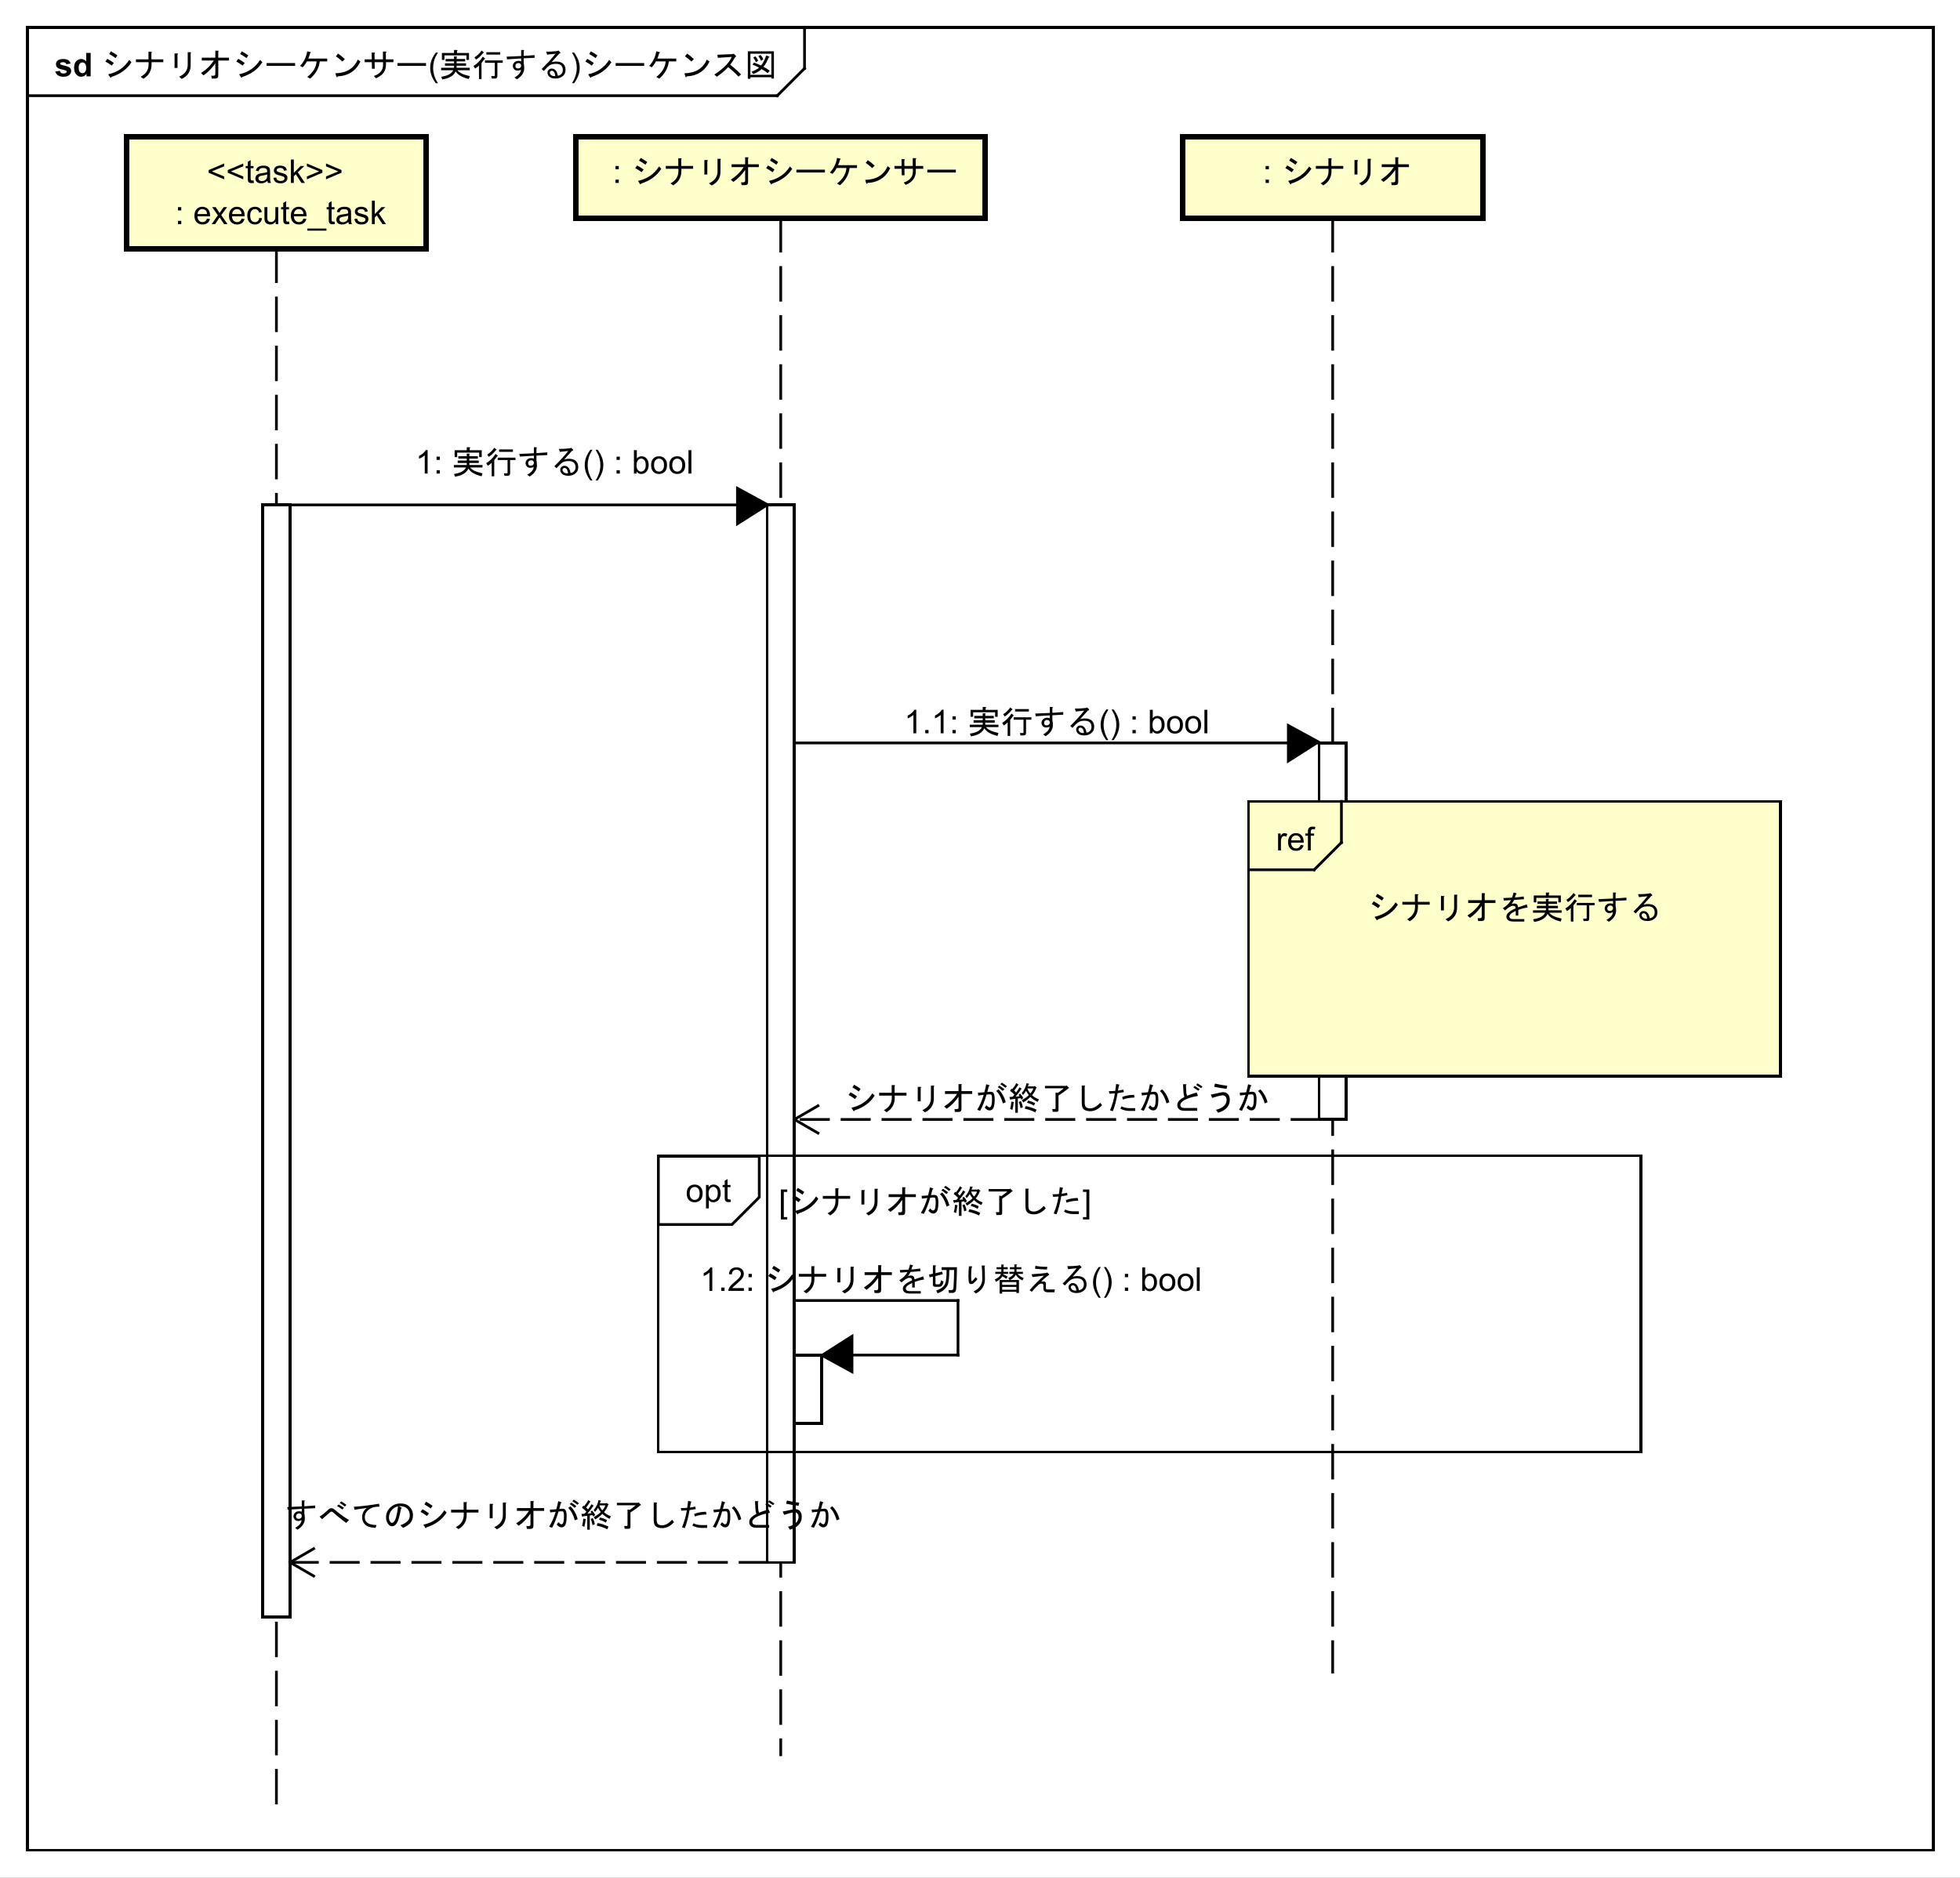 <?xml version="1.0" encoding="UTF-8"?>
<!DOCTYPE svg PUBLIC '-//W3C//DTD SVG 1.0//EN'
          'http://www.w3.org/TR/2001/REC-SVG-20010904/DTD/svg10.dtd'>
<svg xmlns:xlink="http://www.w3.org/1999/xlink" style="fill-opacity:1; color-rendering:auto; color-interpolation:auto; text-rendering:auto; stroke:black; stroke-linecap:square; stroke-miterlimit:10; shape-rendering:auto; stroke-opacity:1; fill:black; stroke-dasharray:none; font-weight:normal; stroke-width:1; font-family:'Dialog'; font-style:normal; stroke-linejoin:miter; font-size:12px; stroke-dashoffset:0; image-rendering:auto;" width="958" height="918" xmlns="http://www.w3.org/2000/svg"
><rect width="100%" height="100%" fill="#808080" stroke="none"/><!--Generated by the Batik Graphics2D SVG Generator--><defs id="genericDefs"
  /><g
  ><defs id="defs1"
    ><clipPath clipPathUnits="userSpaceOnUse" id="clipPath1"
      ><path d="M0 0 L958 0 L958 918 L0 918 L0 0 Z"
      /></clipPath
      ><clipPath clipPathUnits="userSpaceOnUse" id="clipPath2"
      ><path d="M-15.397 -20.094 L703.103 -20.094 L703.103 668.406 L-15.397 668.406 L-15.397 -20.094 Z"
      /></clipPath
      ><clipPath clipPathUnits="userSpaceOnUse" id="clipPath3"
      ><path d="M-37 -28 L681.5 -28 L681.5 660.5 L-37 660.5 L-37 -28 Z"
      /></clipPath
      ><clipPath clipPathUnits="userSpaceOnUse" id="clipPath4"
      ><path d="M-20 -28 L698.5 -28 L698.5 660.5 L-20 660.5 L-20 -28 Z"
      /></clipPath
      ><clipPath clipPathUnits="userSpaceOnUse" id="clipPath5"
      ><path d="M-75.849 -67.094 L642.651 -67.094 L642.651 621.406 L-75.849 621.406 L-75.849 -67.094 Z"
      /></clipPath
      ><clipPath clipPathUnits="userSpaceOnUse" id="clipPath6"
      ><path d="M-60.849 -82.188 L657.651 -82.188 L657.651 606.312 L-60.849 606.312 L-60.849 -82.188 Z"
      /></clipPath
      ><clipPath clipPathUnits="userSpaceOnUse" id="clipPath7"
      ><path d="M-221.269 -67.094 L497.231 -67.094 L497.231 621.406 L-221.269 621.406 L-221.269 -67.094 Z"
      /></clipPath
      ><clipPath clipPathUnits="userSpaceOnUse" id="clipPath8"
      ><path d="M-152.322 -173.69 L566.178 -173.69 L566.178 514.81 L-152.322 514.81 L-152.322 -173.69 Z"
      /></clipPath
      ><clipPath clipPathUnits="userSpaceOnUse" id="clipPath9"
      ><path d="M-459.65 -67.094 L258.85 -67.094 L258.85 621.406 L-459.65 621.406 L-459.65 -67.094 Z"
      /></clipPath
      ><clipPath clipPathUnits="userSpaceOnUse" id="clipPath10"
      ><path d="M-331.495 -268.928 L387.005 -268.928 L387.005 419.572 L-331.495 419.572 L-331.495 -268.928 Z"
      /></clipPath
      ><clipPath clipPathUnits="userSpaceOnUse" id="clipPath11"
      ><path d="M-501.357 -336.997 L217.143 -336.997 L217.143 351.503 L-501.357 351.503 L-501.357 -336.997 Z"
      /></clipPath
      ><clipPath clipPathUnits="userSpaceOnUse" id="clipPath12"
      ><path d="M-467.857 -311.903 L250.643 -311.903 L250.643 376.597 L-467.857 376.597 L-467.857 -311.903 Z"
      /></clipPath
      ><clipPath clipPathUnits="userSpaceOnUse" id="clipPath13"
      ><path d="M-309.51 -407.023 L408.99 -407.023 L408.99 281.477 L-309.51 281.477 L-309.51 -407.023 Z"
      /></clipPath
      ><clipPath clipPathUnits="userSpaceOnUse" id="clipPath14"
      ><path d="M-104.558 -559.945 L613.942 -559.945 L613.942 128.555 L-104.558 128.555 L-104.558 -559.945 Z"
      /></clipPath
      ><clipPath clipPathUnits="userSpaceOnUse" id="clipPath15"
      ><path d="M-285.521 -444.856 L432.979 -444.856 L432.979 243.644 L-285.521 243.644 L-285.521 -444.856 Z"
      /></clipPath
      ><clipPath clipPathUnits="userSpaceOnUse" id="clipPath16"
      ><path d="M-251.394 -440.81 L467.106 -440.81 L467.106 247.69 L-251.394 247.69 L-251.394 -440.81 Z"
      /></clipPath
      ><clipPath clipPathUnits="userSpaceOnUse" id="clipPath17"
      ><path d="M-256.704 -473.437 L461.796 -473.437 L461.796 215.063 L-256.704 215.063 L-256.704 -473.437 Z"
      /></clipPath
    ></defs
    ><g style="fill:white; stroke:white;"
    ><rect x="0" y="0" width="958" style="clip-path:url(#clipPath1); stroke:none;" height="918"
    /></g
    ><g style="text-rendering:geometricPrecision; shape-rendering:crispEdges;" transform="scale(1.333,1.333) translate(15.397,20.094)"
    ><rect x="-5.397" y="-10.094" width="698.854" style="fill:none; clip-path:url(#clipPath2);" height="668.571"
      /><line x1="279.603" x2="279.603" y1="-9.094" style="clip-path:url(#clipPath2); fill:none; text-rendering:optimizeLegibility; shape-rendering:auto;" y2="5"
      /><line x1="279.603" x2="269.603" y1="5" style="clip-path:url(#clipPath2); fill:none; text-rendering:optimizeLegibility; shape-rendering:auto;" y2="15"
      /><line x1="269.603" x2="-5.397" y1="15" style="clip-path:url(#clipPath2); fill:none; text-rendering:optimizeLegibility; shape-rendering:auto;" y2="15"
    /></g
    ><g style="font-family:sans-serif; text-rendering:optimizeLegibility;" transform="matrix(1.333,0,0,1.333,20.529,26.792) translate(21.603,7.906)"
    ><path d="M2.672 -0.75 Q7.781 -1.875 10.359 -6.047 L11.203 -5.203 Q8.812 -1.359 3.797 0.234 Q3.656 0.797 3.328 0.281 L2.672 -0.75 ZM2.344 -6.422 Q3.516 -5.812 4.734 -4.922 L3.984 -3.938 Q2.578 -4.969 1.641 -5.438 L2.344 -6.422 ZM3.656 -9.188 Q4.922 -8.484 6.047 -7.688 L5.391 -6.703 Q4.125 -7.594 3.047 -8.203 L3.656 -9.188 ZM18.516 -6.234 L22.875 -6.234 L22.875 -5.203 L18.562 -5.203 L18.562 -4.359 Q18.562 -0.891 15.562 0.891 L14.578 0.141 Q17.484 -1.359 17.484 -4.359 L17.484 -5.203 L12.844 -5.203 L12.844 -6.234 L17.438 -6.234 L17.438 -9.047 L18.375 -9.047 Q18.891 -9 18.516 -8.672 L18.516 -6.234 ZM32.906 -4.125 Q32.906 -0.609 29.625 0.938 L28.688 0.141 Q31.781 -1.266 31.828 -4.172 L31.828 -8.859 L32.812 -8.859 Q33.281 -8.766 32.906 -8.484 L32.906 -4.125 ZM28.078 -3.094 L27 -3.094 L27 -8.391 L28.031 -8.391 Q28.5 -8.344 28.078 -8.016 L28.078 -3.094 ZM36.703 -1.219 Q39.703 -3.141 41.391 -5.812 L36.984 -5.812 L36.984 -6.844 L41.953 -6.844 L41.953 -9.422 L42.938 -9.422 Q43.359 -9.328 43.031 -9.047 L43.031 -6.844 L46.969 -6.844 L46.969 -5.812 L43.031 -5.812 L43.031 -0.328 Q43.031 0.797 41.953 0.797 L40.641 0.797 L40.453 -0.234 L41.391 -0.234 Q41.953 -0.328 41.953 -0.844 L41.953 -4.781 Q40.172 -2.156 37.641 -0.375 L36.703 -1.219 ZM50.672 -0.75 Q55.781 -1.875 58.359 -6.047 L59.203 -5.203 Q56.812 -1.359 51.797 0.234 Q51.656 0.797 51.328 0.281 L50.672 -0.75 ZM50.344 -6.422 Q51.516 -5.812 52.734 -4.922 L51.984 -3.938 Q50.578 -4.969 49.641 -5.438 L50.344 -6.422 ZM51.656 -9.188 Q52.922 -8.484 54.047 -7.688 L53.391 -6.703 Q52.125 -7.594 51.047 -8.203 L51.656 -9.188 ZM60.75 -3.844 L60.75 -4.875 L71.203 -4.875 L71.203 -3.844 L60.75 -3.844 ZM73.031 -3.844 Q75.094 -5.953 75.656 -9.188 L76.828 -8.906 Q77.203 -8.812 76.734 -8.531 Q76.453 -7.5 76.031 -6.516 L82.969 -6.516 L82.969 -5.484 L80.25 -5.484 Q79.828 -1.828 76.734 0.844 L75.656 0.234 Q78.891 -2.344 79.078 -5.484 L75.516 -5.484 Q74.906 -4.266 73.969 -3.328 L73.031 -3.844 ZM95.156 -5.438 Q92.672 -0.281 86.812 0 Q86.578 0.609 86.344 0.094 L85.969 -1.125 Q92.062 -1.266 94.172 -6.141 L95.156 -5.438 ZM88.547 -5.438 Q87.281 -6.609 86.156 -7.359 L86.953 -8.344 Q87.938 -7.734 89.438 -6.328 L88.547 -5.438 ZM104.484 -6.234 L107.25 -6.234 L107.25 -5.203 L104.531 -5.203 L104.531 -4.312 Q104.531 -0.797 100.828 0.703 L100.078 -0.141 Q103.453 -1.266 103.453 -4.219 L103.453 -5.203 L100.359 -5.203 L100.406 -2.812 L99.375 -2.812 L99.328 -5.203 L96.703 -5.203 L96.703 -6.234 L99.328 -6.234 L99.281 -8.719 L100.266 -8.719 Q100.734 -8.672 100.312 -8.25 L100.359 -6.234 L103.406 -6.234 L103.406 -9.094 L104.438 -9.094 Q104.906 -9.047 104.484 -8.625 L104.484 -6.234 ZM108.75 -3.844 L108.75 -4.875 L119.203 -4.875 L119.203 -3.844 L108.75 -3.844 ZM122.812 2.531 Q121.938 1.422 121.328 -0.047 Q120.734 -1.531 120.734 -3.109 Q120.734 -4.5 121.172 -5.781 Q121.703 -7.266 122.812 -8.734 L123.562 -8.734 Q122.859 -7.516 122.625 -7 Q122.266 -6.188 122.062 -5.312 Q121.812 -4.219 121.812 -3.109 Q121.812 -0.281 123.562 2.531 L122.812 2.531 ZM130.418 -6.375 L133.559 -6.375 L133.559 -5.484 L130.418 -5.484 L130.418 -4.781 L133.887 -4.781 L133.887 -3.891 L130.418 -3.891 L130.418 -3.141 L135.246 -3.141 L135.246 -2.25 L130.699 -2.25 Q131.731 -0.844 135.246 -0.094 L134.918 0.984 Q131.215 0.094 130.09 -1.828 Q128.965 0.562 125.168 1.125 L124.793 0.141 Q128.309 -0.375 129.199 -2.25 L124.746 -2.25 L124.746 -3.141 L129.481 -3.141 L129.481 -3.891 L126.152 -3.891 L126.152 -4.781 L129.481 -4.781 L129.481 -5.484 L126.387 -5.484 L126.387 -6.375 L129.481 -6.375 L129.481 -7.312 L130.371 -7.312 Q130.746 -7.266 130.418 -7.031 L130.418 -6.375 ZM125.027 -8.578 L129.481 -8.578 L129.481 -9.656 L130.512 -9.656 Q130.981 -9.562 130.559 -9.281 L130.559 -8.578 L134.965 -8.578 L134.965 -6.047 L134.027 -6.047 L134.027 -7.688 L125.965 -7.688 L125.965 -6.047 L125.027 -6.047 L125.027 -8.578 ZM140.215 -8.625 Q138.762 -6.844 137.543 -6.141 L136.981 -6.984 Q138.293 -7.734 139.606 -9.469 L140.309 -8.859 Q140.543 -8.578 140.215 -8.625 ZM139.559 0.984 L138.621 0.984 L138.621 -3.984 Q138.152 -3.469 137.215 -2.859 L136.606 -3.797 Q138.621 -5.016 140.027 -7.219 L140.777 -6.609 Q141.012 -6.328 140.684 -6.375 Q140.121 -5.625 139.559 -4.922 L139.559 0.984 ZM146.402 -8.859 L146.402 -7.969 L141.34 -7.969 L141.34 -8.859 L146.402 -8.859 ZM140.824 -4.969 L140.824 -5.859 L147.34 -5.859 L147.34 -4.969 L145.371 -4.969 L145.371 -0.188 Q145.371 0.797 144.574 0.797 L143.309 0.797 L143.121 -0.094 L144.246 -0.094 Q144.434 -0.094 144.434 -0.281 L144.434 -4.969 L140.824 -4.969 ZM153.996 -2.438 Q153.434 -2.109 152.824 -2.109 Q152.027 -2.109 151.606 -2.531 Q151.043 -3.094 151.043 -3.797 Q151.043 -4.547 151.606 -5.109 Q152.168 -5.672 153.012 -5.672 Q153.574 -5.672 154.09 -5.531 L154.09 -6.562 L148.934 -6.234 L148.746 -7.219 L154.09 -7.453 L154.09 -9.656 L154.934 -9.656 Q155.449 -9.562 155.027 -9.281 L155.027 -7.5 L159.012 -7.781 L159.012 -6.797 L155.027 -6.609 L155.027 -4.828 Q155.215 -3.984 155.215 -2.953 Q155.168 -0.562 152.543 1.078 L151.652 0.422 Q153.996 -0.938 153.996 -2.438 ZM153.106 -4.875 Q152.59 -4.875 152.262 -4.547 Q151.981 -4.266 151.981 -3.797 Q151.981 -3.375 152.215 -3.141 Q152.449 -2.906 152.965 -2.906 Q153.481 -2.906 153.809 -3.234 Q154.09 -3.516 154.09 -3.938 Q154.09 -4.359 153.809 -4.641 Q153.574 -4.875 153.106 -4.875 ZM167.543 -0.234 Q168.293 -0.328 168.809 -0.844 Q169.371 -1.406 169.371 -2.344 Q169.371 -3.375 168.762 -3.984 Q168.152 -4.594 166.84 -4.594 Q165.293 -4.594 164.449 -3.984 Q163.652 -3.422 162.387 -1.969 L161.59 -2.672 Q164.965 -6.047 166.699 -8.297 Q165.152 -8.109 163.606 -7.969 L163.277 -9.047 Q165.574 -9.047 167.356 -9.281 L167.777 -9.469 L168.293 -8.953 Q168.809 -8.484 168.059 -8.344 Q166.652 -6.75 165.246 -5.203 Q166.231 -5.438 166.887 -5.438 Q168.668 -5.438 169.512 -4.594 Q170.356 -3.75 170.356 -2.438 Q170.356 -1.078 169.606 -0.328 Q168.481 0.797 166.746 0.797 Q165.106 0.797 164.356 0.047 Q163.746 -0.562 163.746 -1.406 Q163.746 -1.969 164.168 -2.391 Q164.637 -2.859 165.246 -2.859 Q166.09 -2.859 166.652 -2.297 Q167.309 -1.641 167.543 -0.234 ZM166.606 -0.094 Q166.465 -1.312 166.043 -1.734 Q165.715 -2.062 165.387 -2.062 Q165.012 -2.062 164.824 -1.875 Q164.59 -1.641 164.59 -1.359 Q164.59 -0.938 164.965 -0.562 Q165.434 -0.094 166.184 -0.094 Q166.371 -0.094 166.606 -0.094 ZM173.481 2.531 L172.731 2.531 Q174.481 -0.281 174.481 -3.109 Q174.481 -4.203 174.231 -5.297 Q174.027 -6.172 173.668 -6.984 Q173.434 -7.5 172.731 -8.734 L173.481 -8.734 Q174.574 -7.266 175.106 -5.781 Q175.559 -4.5 175.559 -3.109 Q175.559 -1.531 174.949 -0.047 Q174.34 1.422 173.481 2.531 ZM178.664 -0.75 Q183.773 -1.875 186.352 -6.047 L187.195 -5.203 Q184.805 -1.359 179.789 0.234 Q179.648 0.797 179.32 0.281 L178.664 -0.75 ZM178.336 -6.422 Q179.508 -5.812 180.727 -4.922 L179.977 -3.938 Q178.57 -4.969 177.633 -5.438 L178.336 -6.422 ZM179.648 -9.188 Q180.914 -8.484 182.039 -7.688 L181.383 -6.703 Q180.117 -7.594 179.039 -8.203 L179.648 -9.188 ZM188.742 -3.844 L188.742 -4.875 L199.195 -4.875 L199.195 -3.844 L188.742 -3.844 ZM201.023 -3.844 Q203.086 -5.953 203.648 -9.188 L204.82 -8.906 Q205.195 -8.812 204.727 -8.531 Q204.445 -7.5 204.023 -6.516 L210.961 -6.516 L210.961 -5.484 L208.242 -5.484 Q207.82 -1.828 204.727 0.844 L203.648 0.234 Q206.883 -2.344 207.07 -5.484 L203.508 -5.484 Q202.898 -4.266 201.961 -3.328 L201.023 -3.844 ZM223.148 -5.438 Q220.664 -0.281 214.805 0 Q214.57 0.609 214.336 0.094 L213.961 -1.125 Q220.055 -1.266 222.164 -6.141 L223.148 -5.438 ZM216.539 -5.438 Q215.273 -6.609 214.148 -7.359 L214.945 -8.344 Q215.93 -7.734 217.43 -6.328 L216.539 -5.438 ZM230.742 -4.266 Q232.758 -2.719 234.727 -0.703 L233.789 0.094 Q231.82 -1.969 229.992 -3.375 Q228.164 -1.406 225.82 0.141 L224.93 -0.656 Q229.898 -3.891 231.305 -7.125 L226.195 -6.797 L226.055 -7.922 L231.492 -8.156 L232.055 -8.297 L232.805 -7.547 Q233.133 -7.219 232.617 -7.125 Q231.727 -5.578 230.742 -4.266 ZM242.039 -5.719 Q241.664 -6.656 241.055 -7.406 L241.852 -7.875 Q242.602 -7.031 242.883 -6.234 L242.039 -5.719 ZM245.836 -8.297 L238.148 -8.297 L238.148 -0.562 L245.836 -0.562 L245.836 -8.297 ZM245.836 0.797 L245.836 0.328 L238.148 0.328 L238.148 0.891 L237.211 0.891 L237.211 -9.188 L246.773 -9.188 L246.773 0.797 L245.836 0.797 ZM242.93 -3.516 Q244.148 -2.906 245.227 -2.062 L244.477 -1.172 Q243.445 -2.062 242.227 -2.672 Q241.148 -1.594 239.18 -0.844 L238.57 -1.688 Q240.445 -2.438 241.336 -3.188 Q240.258 -3.75 238.898 -4.312 L239.508 -5.062 Q240.633 -4.641 242.039 -3.984 Q243.117 -5.25 243.961 -7.688 L244.992 -7.266 Q245.367 -7.172 244.852 -6.938 Q243.961 -4.688 242.93 -3.516 ZM239.977 -7.359 Q240.586 -6.656 241.008 -5.719 L240.164 -5.203 Q239.789 -6.141 239.18 -6.891 L239.977 -7.359 Z" style="stroke:none; clip-path:url(#clipPath3);"
    /></g
    ><g style="text-rendering:optimizeLegibility; font-weight:bold; font-family:sans-serif;" transform="matrix(1.333,0,0,1.333,20.529,26.792) translate(4.603,7.906)"
    ><path d="M0.281 -1.781 L1.938 -2.031 Q2.047 -1.547 2.359 -1.297 Q2.688 -1.047 3.266 -1.047 Q3.906 -1.047 4.219 -1.281 Q4.438 -1.453 4.438 -1.719 Q4.438 -1.906 4.328 -2.031 Q4.203 -2.156 3.781 -2.25 Q1.781 -2.688 1.25 -3.047 Q0.516 -3.562 0.516 -4.453 Q0.516 -5.266 1.141 -5.812 Q1.781 -6.359 3.125 -6.359 Q4.406 -6.359 5.031 -5.938 Q5.656 -5.531 5.891 -4.719 L4.328 -4.438 Q4.234 -4.797 3.953 -4.984 Q3.672 -5.188 3.156 -5.188 Q2.516 -5.188 2.234 -5 Q2.047 -4.875 2.047 -4.672 Q2.047 -4.484 2.203 -4.359 Q2.422 -4.203 3.734 -3.906 Q5.062 -3.609 5.578 -3.172 Q6.094 -2.734 6.094 -1.953 Q6.094 -1.094 5.375 -0.469 Q4.672 0.141 3.266 0.141 Q2 0.141 1.25 -0.375 Q0.516 -0.891 0.281 -1.781 ZM13.236 0 L11.721 0 L11.721 -0.922 Q11.33 -0.375 10.815 -0.109 Q10.299 0.141 9.768 0.141 Q8.69 0.141 7.924 -0.719 Q7.174 -1.594 7.174 -3.141 Q7.174 -4.719 7.908 -5.531 Q8.658 -6.359 9.799 -6.359 Q10.83 -6.359 11.596 -5.5 L11.596 -8.594 L13.236 -8.594 L13.236 0 ZM8.846 -3.25 Q8.846 -2.25 9.127 -1.812 Q9.518 -1.156 10.236 -1.156 Q10.799 -1.156 11.19 -1.641 Q11.596 -2.125 11.596 -3.094 Q11.596 -4.156 11.205 -4.625 Q10.83 -5.109 10.221 -5.109 Q9.643 -5.109 9.236 -4.641 Q8.846 -4.172 8.846 -3.25 Z" style="stroke:none; clip-path:url(#clipPath4);"
    /></g
    ><g transform="matrix(1.333,0,0,1.333,20.529,26.792)" style="text-rendering:optimizeLegibility; stroke-dasharray:12,6; font-weight:bold; font-family:sans-serif; stroke-linecap:butt;"
    ><line x1="85.952" x2="85.952" y1="71.188" style="fill:none; clip-path:url(#clipPath2);" y2="643.478"
    /></g
    ><g transform="matrix(1.333,0,0,1.333,20.529,26.792)" style="fill:rgb(255,255,204); text-rendering:geometricPrecision; font-family:sans-serif; shape-rendering:crispEdges; stroke:rgb(255,255,204); font-weight:bold; stroke-width:2;"
    ><rect x="30.952" y="30" width="110" style="clip-path:url(#clipPath2); stroke:none;" height="41.188"
      /><rect x="30.952" y="30" width="110" style="clip-path:url(#clipPath2); fill:none; stroke:black;" height="41.188"
    /></g
    ><g style="text-rendering:optimizeLegibility; stroke-width:2; font-family:sans-serif;" transform="matrix(1.333,0,0,1.333,20.529,26.792) translate(60.452,47)"
    ><path d="M0.656 -3.75 L0.656 -4.734 L6.344 -7.141 L6.344 -6.094 L1.828 -4.25 L6.344 -2.375 L6.344 -1.328 L0.656 -3.75 ZM7.664 -3.75 L7.664 -4.734 L13.352 -7.141 L13.352 -6.094 L8.836 -4.25 L13.352 -2.375 L13.352 -1.328 L7.664 -3.75 ZM17.109 -0.938 L17.266 -0.016 Q16.812 0.078 16.469 0.078 Q15.891 0.078 15.578 -0.094 Q15.266 -0.281 15.125 -0.578 Q15 -0.875 15 -1.828 L15 -5.406 L14.234 -5.406 L14.234 -6.219 L15 -6.219 L15 -7.766 L16.047 -8.391 L16.047 -6.219 L17.109 -6.219 L17.109 -5.406 L16.047 -5.406 L16.047 -1.766 Q16.047 -1.312 16.094 -1.188 Q16.156 -1.062 16.281 -0.984 Q16.406 -0.906 16.641 -0.906 Q16.828 -0.906 17.109 -0.938 ZM22.209 -0.766 Q21.615 -0.266 21.068 -0.062 Q20.537 0.141 19.912 0.141 Q18.881 0.141 18.334 -0.359 Q17.787 -0.859 17.787 -1.641 Q17.787 -2.094 17.99 -2.469 Q18.193 -2.859 18.537 -3.078 Q18.881 -3.312 19.303 -3.422 Q19.6 -3.516 20.24 -3.594 Q21.506 -3.734 22.115 -3.953 Q22.115 -4.172 22.115 -4.219 Q22.115 -4.875 21.818 -5.141 Q21.412 -5.484 20.615 -5.484 Q19.881 -5.484 19.521 -5.219 Q19.162 -4.969 18.99 -4.312 L17.959 -4.453 Q18.1 -5.109 18.428 -5.516 Q18.756 -5.922 19.365 -6.141 Q19.975 -6.359 20.771 -6.359 Q21.568 -6.359 22.068 -6.172 Q22.568 -5.984 22.803 -5.703 Q23.037 -5.422 23.131 -4.984 Q23.178 -4.719 23.178 -4.016 L23.178 -2.609 Q23.178 -1.141 23.24 -0.75 Q23.318 -0.359 23.521 0 L22.412 0 Q22.256 -0.328 22.209 -0.766 ZM22.115 -3.125 Q21.537 -2.891 20.396 -2.719 Q19.74 -2.625 19.475 -2.5 Q19.209 -2.391 19.053 -2.172 Q18.912 -1.953 18.912 -1.672 Q18.912 -1.25 19.225 -0.969 Q19.553 -0.688 20.162 -0.688 Q20.771 -0.688 21.24 -0.953 Q21.725 -1.219 21.943 -1.688 Q22.115 -2.047 22.115 -2.734 L22.115 -3.125 ZM24.398 -1.859 L25.43 -2.016 Q25.523 -1.391 25.914 -1.062 Q26.32 -0.734 27.055 -0.734 Q27.773 -0.734 28.117 -1.016 Q28.477 -1.312 28.477 -1.719 Q28.477 -2.078 28.164 -2.281 Q27.945 -2.422 27.086 -2.641 Q25.93 -2.938 25.477 -3.141 Q25.039 -3.359 24.805 -3.734 Q24.57 -4.109 24.57 -4.578 Q24.57 -4.984 24.758 -5.344 Q24.945 -5.703 25.273 -5.938 Q25.523 -6.109 25.945 -6.234 Q26.367 -6.359 26.867 -6.359 Q27.586 -6.359 28.133 -6.141 Q28.695 -5.938 28.961 -5.578 Q29.227 -5.219 29.32 -4.625 L28.289 -4.484 Q28.227 -4.953 27.883 -5.219 Q27.555 -5.5 26.93 -5.5 Q26.211 -5.5 25.898 -5.25 Q25.586 -5.016 25.586 -4.688 Q25.586 -4.484 25.711 -4.328 Q25.852 -4.156 26.117 -4.047 Q26.273 -3.984 27.055 -3.781 Q28.18 -3.469 28.617 -3.281 Q29.055 -3.094 29.305 -2.734 Q29.555 -2.375 29.555 -1.828 Q29.555 -1.297 29.242 -0.828 Q28.945 -0.375 28.367 -0.109 Q27.789 0.141 27.055 0.141 Q25.836 0.141 25.195 -0.359 Q24.57 -0.875 24.398 -1.859 ZM30.82 0 L30.82 -8.594 L31.883 -8.594 L31.883 -3.688 L34.367 -6.219 L35.742 -6.219 L33.352 -3.922 L35.977 0 L34.68 0 L32.617 -3.188 L31.883 -2.469 L31.883 0 L30.82 0 ZM42.367 -3.75 L36.68 -1.328 L36.68 -2.375 L41.18 -4.25 L36.68 -6.094 L36.68 -7.141 L42.367 -4.734 L42.367 -3.75 ZM49.375 -3.75 L43.688 -1.328 L43.688 -2.375 L48.188 -4.25 L43.688 -6.094 L43.688 -7.141 L49.375 -4.734 L49.375 -3.75 Z" style="stroke:none; clip-path:url(#clipPath5);"
    /></g
    ><g style="text-rendering:optimizeLegibility; stroke-width:2; font-family:sans-serif;" transform="matrix(1.333,0,0,1.333,20.529,26.792) translate(45.452,62.094)"
    ><path d="M4.412 -5.016 L4.412 -6.219 L5.615 -6.219 L5.615 -5.016 L4.412 -5.016 ZM4.412 0 L4.412 -1.203 L5.615 -1.203 L5.615 0 L4.412 0 ZM15.049 -2 L16.143 -1.875 Q15.893 -0.922 15.19 -0.391 Q14.486 0.141 13.408 0.141 Q12.049 0.141 11.236 -0.703 Q10.44 -1.547 10.44 -3.062 Q10.44 -4.625 11.252 -5.484 Q12.065 -6.359 13.346 -6.359 Q14.596 -6.359 15.377 -5.516 Q16.174 -4.672 16.174 -3.125 Q16.174 -3.031 16.174 -2.844 L11.533 -2.844 Q11.596 -1.812 12.111 -1.266 Q12.627 -0.734 13.408 -0.734 Q13.986 -0.734 14.393 -1.031 Q14.815 -1.344 15.049 -2 ZM11.596 -3.703 L15.065 -3.703 Q15.002 -4.5 14.674 -4.891 Q14.158 -5.5 13.361 -5.5 Q12.627 -5.5 12.127 -5.016 Q11.643 -4.531 11.596 -3.703 ZM16.77 0 L19.035 -3.234 L16.941 -6.219 L18.254 -6.219 L19.207 -4.766 Q19.473 -4.344 19.645 -4.062 Q19.895 -4.453 20.113 -4.75 L21.16 -6.219 L22.426 -6.219 L20.27 -3.297 L22.582 0 L21.301 0 L20.02 -1.938 L19.676 -2.453 L18.035 0 L16.77 0 ZM27.723 -2 L28.816 -1.875 Q28.566 -0.922 27.863 -0.391 Q27.16 0.141 26.082 0.141 Q24.723 0.141 23.91 -0.703 Q23.113 -1.547 23.113 -3.062 Q23.113 -4.625 23.926 -5.484 Q24.738 -6.359 26.02 -6.359 Q27.27 -6.359 28.051 -5.516 Q28.848 -4.672 28.848 -3.125 Q28.848 -3.031 28.848 -2.844 L24.207 -2.844 Q24.27 -1.812 24.785 -1.266 Q25.301 -0.734 26.082 -0.734 Q26.66 -0.734 27.066 -1.031 Q27.488 -1.344 27.723 -2 ZM24.27 -3.703 L27.738 -3.703 Q27.676 -4.5 27.348 -4.891 Q26.832 -5.5 26.035 -5.5 Q25.301 -5.5 24.801 -5.016 Q24.316 -4.531 24.27 -3.703 ZM34.209 -2.281 L35.24 -2.141 Q35.068 -1.078 34.365 -0.469 Q33.662 0.141 32.647 0.141 Q31.365 0.141 30.584 -0.688 Q29.818 -1.531 29.818 -3.094 Q29.818 -4.094 30.146 -4.844 Q30.49 -5.609 31.162 -5.984 Q31.85 -6.359 32.662 -6.359 Q33.662 -6.359 34.303 -5.844 Q34.959 -5.344 35.147 -4.391 L34.115 -4.234 Q33.975 -4.859 33.6 -5.172 Q33.225 -5.5 32.693 -5.5 Q31.896 -5.5 31.396 -4.922 Q30.896 -4.359 30.896 -3.125 Q30.896 -1.859 31.381 -1.297 Q31.865 -0.734 32.631 -0.734 Q33.256 -0.734 33.662 -1.109 Q34.084 -1.484 34.209 -2.281 ZM40.225 0 L40.225 -0.922 Q39.49 0.141 38.24 0.141 Q37.693 0.141 37.209 -0.062 Q36.74 -0.281 36.506 -0.594 Q36.272 -0.922 36.178 -1.391 Q36.115 -1.688 36.115 -2.375 L36.115 -6.219 L37.178 -6.219 L37.178 -2.766 Q37.178 -1.953 37.24 -1.656 Q37.334 -1.25 37.647 -1 Q37.975 -0.766 38.459 -0.766 Q38.928 -0.766 39.334 -1 Q39.756 -1.25 39.928 -1.672 Q40.115 -2.094 40.115 -2.891 L40.115 -6.219 L41.162 -6.219 L41.162 0 L40.225 0 ZM45.117 -0.938 L45.273 -0.016 Q44.82 0.078 44.477 0.078 Q43.898 0.078 43.586 -0.094 Q43.273 -0.281 43.133 -0.578 Q43.008 -0.875 43.008 -1.828 L43.008 -5.406 L42.242 -5.406 L42.242 -6.219 L43.008 -6.219 L43.008 -7.766 L44.055 -8.391 L44.055 -6.219 L45.117 -6.219 L45.117 -5.406 L44.055 -5.406 L44.055 -1.766 Q44.055 -1.312 44.102 -1.188 Q44.164 -1.062 44.289 -0.984 Q44.414 -0.906 44.648 -0.906 Q44.836 -0.906 45.117 -0.938 ZM50.404 -2 L51.498 -1.875 Q51.248 -0.922 50.545 -0.391 Q49.842 0.141 48.764 0.141 Q47.404 0.141 46.592 -0.703 Q45.795 -1.547 45.795 -3.062 Q45.795 -4.625 46.607 -5.484 Q47.42 -6.359 48.701 -6.359 Q49.951 -6.359 50.732 -5.516 Q51.529 -4.672 51.529 -3.125 Q51.529 -3.031 51.529 -2.844 L46.889 -2.844 Q46.951 -1.812 47.467 -1.266 Q47.982 -0.734 48.764 -0.734 Q49.342 -0.734 49.748 -1.031 Q50.17 -1.344 50.404 -2 ZM46.951 -3.703 L50.42 -3.703 Q50.357 -4.5 50.029 -4.891 Q49.514 -5.5 48.717 -5.5 Q47.982 -5.5 47.482 -5.016 Q46.998 -4.531 46.951 -3.703 ZM51.844 2.391 L51.844 1.625 L58.844 1.625 L58.844 2.391 L51.844 2.391 ZM61.799 -0.938 L61.955 -0.016 Q61.502 0.078 61.158 0.078 Q60.58 0.078 60.268 -0.094 Q59.955 -0.281 59.815 -0.578 Q59.69 -0.875 59.69 -1.828 L59.69 -5.406 L58.924 -5.406 L58.924 -6.219 L59.69 -6.219 L59.69 -7.766 L60.736 -8.391 L60.736 -6.219 L61.799 -6.219 L61.799 -5.406 L60.736 -5.406 L60.736 -1.766 Q60.736 -1.312 60.783 -1.188 Q60.846 -1.062 60.971 -0.984 Q61.096 -0.906 61.33 -0.906 Q61.518 -0.906 61.799 -0.938 ZM66.898 -0.766 Q66.305 -0.266 65.758 -0.062 Q65.227 0.141 64.602 0.141 Q63.57 0.141 63.023 -0.359 Q62.477 -0.859 62.477 -1.641 Q62.477 -2.094 62.68 -2.469 Q62.883 -2.859 63.227 -3.078 Q63.57 -3.312 63.992 -3.422 Q64.289 -3.516 64.93 -3.594 Q66.195 -3.734 66.805 -3.953 Q66.805 -4.172 66.805 -4.219 Q66.805 -4.875 66.508 -5.141 Q66.102 -5.484 65.305 -5.484 Q64.57 -5.484 64.211 -5.219 Q63.852 -4.969 63.68 -4.312 L62.648 -4.453 Q62.789 -5.109 63.117 -5.516 Q63.445 -5.922 64.055 -6.141 Q64.664 -6.359 65.461 -6.359 Q66.258 -6.359 66.758 -6.172 Q67.258 -5.984 67.492 -5.703 Q67.727 -5.422 67.82 -4.984 Q67.867 -4.719 67.867 -4.016 L67.867 -2.609 Q67.867 -1.141 67.93 -0.75 Q68.008 -0.359 68.211 0 L67.102 0 Q66.945 -0.328 66.898 -0.766 ZM66.805 -3.125 Q66.227 -2.891 65.086 -2.719 Q64.43 -2.625 64.164 -2.5 Q63.898 -2.391 63.742 -2.172 Q63.602 -1.953 63.602 -1.672 Q63.602 -1.25 63.914 -0.969 Q64.242 -0.688 64.852 -0.688 Q65.461 -0.688 65.93 -0.953 Q66.414 -1.219 66.633 -1.688 Q66.805 -2.047 66.805 -2.734 L66.805 -3.125 ZM69.088 -1.859 L70.119 -2.016 Q70.213 -1.391 70.603 -1.062 Q71.01 -0.734 71.744 -0.734 Q72.463 -0.734 72.807 -1.016 Q73.166 -1.312 73.166 -1.719 Q73.166 -2.078 72.853 -2.281 Q72.635 -2.422 71.775 -2.641 Q70.619 -2.938 70.166 -3.141 Q69.728 -3.359 69.494 -3.734 Q69.26 -4.109 69.26 -4.578 Q69.26 -4.984 69.447 -5.344 Q69.635 -5.703 69.963 -5.938 Q70.213 -6.109 70.635 -6.234 Q71.057 -6.359 71.557 -6.359 Q72.275 -6.359 72.822 -6.141 Q73.385 -5.938 73.65 -5.578 Q73.916 -5.219 74.01 -4.625 L72.978 -4.484 Q72.916 -4.953 72.572 -5.219 Q72.244 -5.5 71.619 -5.5 Q70.9 -5.5 70.588 -5.25 Q70.275 -5.016 70.275 -4.688 Q70.275 -4.484 70.4 -4.328 Q70.541 -4.156 70.807 -4.047 Q70.963 -3.984 71.744 -3.781 Q72.869 -3.469 73.307 -3.281 Q73.744 -3.094 73.994 -2.734 Q74.244 -2.375 74.244 -1.828 Q74.244 -1.297 73.932 -0.828 Q73.635 -0.375 73.057 -0.109 Q72.478 0.141 71.744 0.141 Q70.525 0.141 69.885 -0.359 Q69.26 -0.875 69.088 -1.859 ZM75.51 0 L75.51 -8.594 L76.572 -8.594 L76.572 -3.688 L79.057 -6.219 L80.432 -6.219 L78.041 -3.922 L80.666 0 L79.369 0 L77.307 -3.188 L76.572 -2.469 L76.572 0 L75.51 0 Z" style="stroke:none; clip-path:url(#clipPath6);"
    /></g
    ><g style="text-rendering:optimizeLegibility; stroke-dasharray:12,6; font-family:sans-serif; stroke-linecap:butt;" transform="matrix(1.333,0,0,1.333,20.529,26.792)"
    ><line x1="270.873" x2="270.873" y1="60" style="fill:none; clip-path:url(#clipPath2);" y2="623.478"
    /></g
    ><g transform="matrix(1.333,0,0,1.333,20.529,26.792)" style="fill:rgb(255,255,204); text-rendering:geometricPrecision; font-family:sans-serif; shape-rendering:crispEdges; stroke:rgb(255,255,204); stroke-width:2;"
    ><rect x="195.872" y="30" width="150.002" style="clip-path:url(#clipPath2); stroke:none;" height="30"
      /><rect x="195.872" y="30" width="150.002" style="clip-path:url(#clipPath2); fill:none; stroke:black;" height="30"
    /></g
    ><g style="text-rendering:optimizeLegibility; stroke-width:2; font-family:sans-serif;" transform="matrix(1.333,0,0,1.333,20.529,26.792) translate(205.872,47)"
    ><path d="M4.412 -5.016 L4.412 -6.219 L5.615 -6.219 L5.615 -5.016 L4.412 -5.016 ZM4.412 0 L4.412 -1.203 L5.615 -1.203 L5.615 0 L4.412 0 ZM12.674 -0.75 Q17.783 -1.875 20.361 -6.047 L21.205 -5.203 Q18.814 -1.359 13.799 0.234 Q13.658 0.797 13.33 0.281 L12.674 -0.75 ZM12.346 -6.422 Q13.518 -5.812 14.736 -4.922 L13.986 -3.938 Q12.58 -4.969 11.643 -5.438 L12.346 -6.422 ZM13.658 -9.188 Q14.924 -8.484 16.049 -7.688 L15.393 -6.703 Q14.127 -7.594 13.049 -8.203 L13.658 -9.188 ZM28.518 -6.234 L32.877 -6.234 L32.877 -5.203 L28.564 -5.203 L28.564 -4.359 Q28.564 -0.891 25.564 0.891 L24.58 0.141 Q27.486 -1.359 27.486 -4.359 L27.486 -5.203 L22.846 -5.203 L22.846 -6.234 L27.439 -6.234 L27.439 -9.047 L28.377 -9.047 Q28.893 -9 28.518 -8.672 L28.518 -6.234 ZM42.908 -4.125 Q42.908 -0.609 39.627 0.938 L38.69 0.141 Q41.783 -1.266 41.83 -4.172 L41.83 -8.859 L42.815 -8.859 Q43.283 -8.766 42.908 -8.484 L42.908 -4.125 ZM38.08 -3.094 L37.002 -3.094 L37.002 -8.391 L38.033 -8.391 Q38.502 -8.344 38.08 -8.016 L38.08 -3.094 ZM46.705 -1.219 Q49.705 -3.141 51.393 -5.812 L46.986 -5.812 L46.986 -6.844 L51.955 -6.844 L51.955 -9.422 L52.94 -9.422 Q53.361 -9.328 53.033 -9.047 L53.033 -6.844 L56.971 -6.844 L56.971 -5.812 L53.033 -5.812 L53.033 -0.328 Q53.033 0.797 51.955 0.797 L50.643 0.797 L50.455 -0.234 L51.393 -0.234 Q51.955 -0.328 51.955 -0.844 L51.955 -4.781 Q50.174 -2.156 47.643 -0.375 L46.705 -1.219 ZM60.674 -0.75 Q65.783 -1.875 68.361 -6.047 L69.205 -5.203 Q66.814 -1.359 61.799 0.234 Q61.658 0.797 61.33 0.281 L60.674 -0.75 ZM60.346 -6.422 Q61.518 -5.812 62.736 -4.922 L61.986 -3.938 Q60.58 -4.969 59.643 -5.438 L60.346 -6.422 ZM61.658 -9.188 Q62.924 -8.484 64.049 -7.688 L63.393 -6.703 Q62.127 -7.594 61.049 -8.203 L61.658 -9.188 ZM70.752 -3.844 L70.752 -4.875 L81.205 -4.875 L81.205 -3.844 L70.752 -3.844 ZM83.033 -3.844 Q85.096 -5.953 85.658 -9.188 L86.83 -8.906 Q87.205 -8.812 86.736 -8.531 Q86.455 -7.5 86.033 -6.516 L92.971 -6.516 L92.971 -5.484 L90.252 -5.484 Q89.83 -1.828 86.736 0.844 L85.658 0.234 Q88.893 -2.344 89.08 -5.484 L85.518 -5.484 Q84.908 -4.266 83.971 -3.328 L83.033 -3.844 ZM105.158 -5.438 Q102.674 -0.281 96.814 0 Q96.58 0.609 96.346 0.094 L95.971 -1.125 Q102.064 -1.266 104.174 -6.141 L105.158 -5.438 ZM98.549 -5.438 Q97.283 -6.609 96.158 -7.359 L96.955 -8.344 Q97.939 -7.734 99.439 -6.328 L98.549 -5.438 ZM114.486 -6.234 L117.252 -6.234 L117.252 -5.203 L114.533 -5.203 L114.533 -4.312 Q114.533 -0.797 110.83 0.703 L110.08 -0.141 Q113.455 -1.266 113.455 -4.219 L113.455 -5.203 L110.361 -5.203 L110.408 -2.812 L109.377 -2.812 L109.33 -5.203 L106.705 -5.203 L106.705 -6.234 L109.33 -6.234 L109.283 -8.719 L110.268 -8.719 Q110.736 -8.672 110.314 -8.25 L110.361 -6.234 L113.408 -6.234 L113.408 -9.094 L114.439 -9.094 Q114.908 -9.047 114.486 -8.625 L114.486 -6.234 ZM118.752 -3.844 L118.752 -4.875 L129.205 -4.875 L129.205 -3.844 L118.752 -3.844 Z" style="stroke:none; clip-path:url(#clipPath7);"
    /></g
    ><g transform="matrix(1.333,0,0,1.333,20.529,26.792)" style="fill:white; text-rendering:geometricPrecision; shape-rendering:crispEdges; font-family:sans-serif; stroke:white;"
    ><rect x="275.873" y="476.89" width="10" style="clip-path:url(#clipPath2); stroke:none;" height="25"
      /><rect x="275.873" y="476.89" width="10" style="clip-path:url(#clipPath2); fill:none; stroke:black;" height="25"
      /><rect x="265.873" y="165.079" width="10" style="clip-path:url(#clipPath2); stroke:none;" height="387.843"
      /><rect x="265.873" y="165.079" width="10" style="clip-path:url(#clipPath2); fill:none; stroke:black;" height="387.843"
      /><rect x="80.952" y="165.079" width="10" style="clip-path:url(#clipPath2); stroke:none;" height="407.843"
      /><rect x="80.952" y="165.079" width="10" style="clip-path:url(#clipPath2); fill:none; stroke:black;" height="407.843"
    /></g
    ><g style="font-family:sans-serif; text-rendering:optimizeLegibility;" transform="matrix(1.333,0,0,1.333,20.529,26.792) translate(136.925,153.596)"
    ><path d="M4.469 0 L3.422 0 L3.422 -6.719 Q3.031 -6.359 2.406 -5.984 Q1.797 -5.625 1.312 -5.453 L1.312 -6.469 Q2.188 -6.891 2.844 -7.469 Q3.516 -8.062 3.797 -8.625 L4.469 -8.625 L4.469 0 ZM7.752 -5.016 L7.752 -6.219 L8.955 -6.219 L8.955 -5.016 L7.752 -5.016 ZM7.752 0 L7.752 -1.203 L8.955 -1.203 L8.955 0 L7.752 0 ZM19.764 -6.375 L22.904 -6.375 L22.904 -5.484 L19.764 -5.484 L19.764 -4.781 L23.232 -4.781 L23.232 -3.891 L19.764 -3.891 L19.764 -3.141 L24.592 -3.141 L24.592 -2.25 L20.045 -2.25 Q21.076 -0.844 24.592 -0.094 L24.264 0.984 Q20.561 0.094 19.436 -1.828 Q18.311 0.562 14.514 1.125 L14.139 0.141 Q17.654 -0.375 18.545 -2.25 L14.092 -2.25 L14.092 -3.141 L18.826 -3.141 L18.826 -3.891 L15.498 -3.891 L15.498 -4.781 L18.826 -4.781 L18.826 -5.484 L15.732 -5.484 L15.732 -6.375 L18.826 -6.375 L18.826 -7.312 L19.717 -7.312 Q20.092 -7.266 19.764 -7.031 L19.764 -6.375 ZM14.373 -8.578 L18.826 -8.578 L18.826 -9.656 L19.857 -9.656 Q20.326 -9.562 19.904 -9.281 L19.904 -8.578 L24.311 -8.578 L24.311 -6.047 L23.373 -6.047 L23.373 -7.688 L15.31 -7.688 L15.31 -6.047 L14.373 -6.047 L14.373 -8.578 ZM29.561 -8.625 Q28.107 -6.844 26.889 -6.141 L26.326 -6.984 Q27.639 -7.734 28.951 -9.469 L29.654 -8.859 Q29.889 -8.578 29.561 -8.625 ZM28.904 0.984 L27.967 0.984 L27.967 -3.984 Q27.498 -3.469 26.561 -2.859 L25.951 -3.797 Q27.967 -5.016 29.373 -7.219 L30.123 -6.609 Q30.357 -6.328 30.029 -6.375 Q29.467 -5.625 28.904 -4.922 L28.904 0.984 ZM35.748 -8.859 L35.748 -7.969 L30.686 -7.969 L30.686 -8.859 L35.748 -8.859 ZM30.17 -4.969 L30.17 -5.859 L36.685 -5.859 L36.685 -4.969 L34.717 -4.969 L34.717 -0.188 Q34.717 0.797 33.92 0.797 L32.654 0.797 L32.467 -0.094 L33.592 -0.094 Q33.779 -0.094 33.779 -0.281 L33.779 -4.969 L30.17 -4.969 ZM43.342 -2.438 Q42.779 -2.109 42.17 -2.109 Q41.373 -2.109 40.951 -2.531 Q40.389 -3.094 40.389 -3.797 Q40.389 -4.547 40.951 -5.109 Q41.514 -5.672 42.357 -5.672 Q42.92 -5.672 43.435 -5.531 L43.435 -6.562 L38.279 -6.234 L38.092 -7.219 L43.435 -7.453 L43.435 -9.656 L44.279 -9.656 Q44.795 -9.562 44.373 -9.281 L44.373 -7.5 L48.357 -7.781 L48.357 -6.797 L44.373 -6.609 L44.373 -4.828 Q44.56 -3.984 44.56 -2.953 Q44.514 -0.562 41.889 1.078 L40.998 0.422 Q43.342 -0.938 43.342 -2.438 ZM42.451 -4.875 Q41.935 -4.875 41.607 -4.547 Q41.326 -4.266 41.326 -3.797 Q41.326 -3.375 41.56 -3.141 Q41.795 -2.906 42.31 -2.906 Q42.826 -2.906 43.154 -3.234 Q43.435 -3.516 43.435 -3.938 Q43.435 -4.359 43.154 -4.641 Q42.92 -4.875 42.451 -4.875 ZM56.889 -0.234 Q57.639 -0.328 58.154 -0.844 Q58.717 -1.406 58.717 -2.344 Q58.717 -3.375 58.107 -3.984 Q57.498 -4.594 56.185 -4.594 Q54.639 -4.594 53.795 -3.984 Q52.998 -3.422 51.732 -1.969 L50.935 -2.672 Q54.31 -6.047 56.045 -8.297 Q54.498 -8.109 52.951 -7.969 L52.623 -9.047 Q54.92 -9.047 56.701 -9.281 L57.123 -9.469 L57.639 -8.953 Q58.154 -8.484 57.404 -8.344 Q55.998 -6.75 54.592 -5.203 Q55.576 -5.438 56.232 -5.438 Q58.014 -5.438 58.857 -4.594 Q59.701 -3.75 59.701 -2.438 Q59.701 -1.078 58.951 -0.328 Q57.826 0.797 56.092 0.797 Q54.451 0.797 53.701 0.047 Q53.092 -0.562 53.092 -1.406 Q53.092 -1.969 53.514 -2.391 Q53.982 -2.859 54.592 -2.859 Q55.435 -2.859 55.998 -2.297 Q56.654 -1.641 56.889 -0.234 ZM55.951 -0.094 Q55.81 -1.312 55.389 -1.734 Q55.06 -2.062 54.732 -2.062 Q54.357 -2.062 54.17 -1.875 Q53.935 -1.641 53.935 -1.359 Q53.935 -0.938 54.31 -0.562 Q54.779 -0.094 55.529 -0.094 Q55.717 -0.094 55.951 -0.094 ZM64.154 2.531 Q63.279 1.422 62.67 -0.047 Q62.076 -1.531 62.076 -3.109 Q62.076 -4.5 62.514 -5.781 Q63.045 -7.266 64.154 -8.734 L64.904 -8.734 Q64.201 -7.516 63.967 -7 Q63.607 -6.188 63.404 -5.312 Q63.154 -4.219 63.154 -3.109 Q63.154 -0.281 64.904 2.531 L64.154 2.531 ZM66.822 2.531 L66.072 2.531 Q67.822 -0.281 67.822 -3.109 Q67.822 -4.203 67.572 -5.297 Q67.369 -6.172 67.01 -6.984 Q66.775 -7.5 66.072 -8.734 L66.822 -8.734 Q67.916 -7.266 68.447 -5.781 Q68.9 -4.5 68.9 -3.109 Q68.9 -1.531 68.291 -0.047 Q67.682 1.422 66.822 2.531 ZM73.746 -5.016 L73.746 -6.219 L74.949 -6.219 L74.949 -5.016 L73.746 -5.016 ZM73.746 0 L73.746 -1.203 L74.949 -1.203 L74.949 0 L73.746 0 ZM81.102 0 L80.117 0 L80.117 -8.594 L81.18 -8.594 L81.18 -5.531 Q81.852 -6.359 82.883 -6.359 Q83.461 -6.359 83.961 -6.125 Q84.477 -5.906 84.805 -5.484 Q85.148 -5.062 85.336 -4.469 Q85.523 -3.875 85.523 -3.203 Q85.523 -1.609 84.727 -0.734 Q83.93 0.141 82.836 0.141 Q81.727 0.141 81.102 -0.781 L81.102 0 ZM81.086 -3.156 Q81.086 -2.047 81.398 -1.547 Q81.898 -0.734 82.742 -0.734 Q83.43 -0.734 83.93 -1.328 Q84.445 -1.922 84.445 -3.125 Q84.445 -4.344 83.961 -4.922 Q83.477 -5.5 82.789 -5.5 Q82.102 -5.5 81.586 -4.891 Q81.086 -4.297 81.086 -3.156 ZM86.416 -3.109 Q86.416 -4.844 87.369 -5.672 Q88.166 -6.359 89.322 -6.359 Q90.603 -6.359 91.416 -5.516 Q92.244 -4.688 92.244 -3.203 Q92.244 -2 91.885 -1.312 Q91.525 -0.625 90.822 -0.234 Q90.135 0.141 89.322 0.141 Q88.025 0.141 87.213 -0.688 Q86.416 -1.531 86.416 -3.109 ZM87.494 -3.109 Q87.494 -1.922 88.01 -1.328 Q88.541 -0.734 89.322 -0.734 Q90.119 -0.734 90.635 -1.328 Q91.15 -1.922 91.15 -3.141 Q91.15 -4.297 90.619 -4.891 Q90.103 -5.484 89.322 -5.484 Q88.541 -5.484 88.01 -4.891 Q87.494 -4.312 87.494 -3.109 ZM93.09 -3.109 Q93.09 -4.844 94.043 -5.672 Q94.84 -6.359 95.996 -6.359 Q97.277 -6.359 98.09 -5.516 Q98.918 -4.688 98.918 -3.203 Q98.918 -2 98.559 -1.312 Q98.199 -0.625 97.496 -0.234 Q96.809 0.141 95.996 0.141 Q94.699 0.141 93.887 -0.688 Q93.09 -1.531 93.09 -3.109 ZM94.168 -3.109 Q94.168 -1.922 94.684 -1.328 Q95.215 -0.734 95.996 -0.734 Q96.793 -0.734 97.309 -1.328 Q97.824 -1.922 97.824 -3.141 Q97.824 -4.297 97.293 -4.891 Q96.777 -5.484 95.996 -5.484 Q95.215 -5.484 94.684 -4.891 Q94.168 -4.312 94.168 -3.109 ZM100.123 0 L100.123 -8.594 L101.186 -8.594 L101.186 0 L100.123 0 Z" style="stroke:none; clip-path:url(#clipPath8);"
    /></g
    ><g style="font-family:sans-serif; text-rendering:optimizeLegibility;" transform="matrix(1.333,0,0,1.333,20.529,26.792)"
    ><line x1="90.852" x2="265.973" y1="165.079" style="fill:none; clip-path:url(#clipPath2);" y2="165.079"
      /><polygon style="clip-path:url(#clipPath2); stroke:none;" points=" 266 165 255 159 255 172"
      /><polygon style="fill:none; clip-path:url(#clipPath2);" points=" 266 165 255 159 255 172"
      /><line x1="473.254" x2="473.254" y1="60" style="stroke-linecap:butt; clip-path:url(#clipPath2); fill:none; stroke-dasharray:12,6;" y2="593.175"
    /></g
    ><g transform="matrix(1.333,0,0,1.333,20.529,26.792)" style="fill:rgb(255,255,204); text-rendering:geometricPrecision; font-family:sans-serif; shape-rendering:crispEdges; stroke:rgb(255,255,204); stroke-width:2;"
    ><rect x="418.254" y="30" width="110" style="clip-path:url(#clipPath2); stroke:none;" height="30"
      /><rect x="418.254" y="30" width="110" style="clip-path:url(#clipPath2); fill:none; stroke:black;" height="30"
    /></g
    ><g style="text-rendering:optimizeLegibility; stroke-width:2; font-family:sans-serif;" transform="matrix(1.333,0,0,1.333,20.529,26.792) translate(444.253,47)"
    ><path d="M4.412 -5.016 L4.412 -6.219 L5.615 -6.219 L5.615 -5.016 L4.412 -5.016 ZM4.412 0 L4.412 -1.203 L5.615 -1.203 L5.615 0 L4.412 0 ZM12.674 -0.75 Q17.783 -1.875 20.361 -6.047 L21.205 -5.203 Q18.814 -1.359 13.799 0.234 Q13.658 0.797 13.33 0.281 L12.674 -0.75 ZM12.346 -6.422 Q13.518 -5.812 14.736 -4.922 L13.986 -3.938 Q12.58 -4.969 11.643 -5.438 L12.346 -6.422 ZM13.658 -9.188 Q14.924 -8.484 16.049 -7.688 L15.393 -6.703 Q14.127 -7.594 13.049 -8.203 L13.658 -9.188 ZM28.518 -6.234 L32.877 -6.234 L32.877 -5.203 L28.564 -5.203 L28.564 -4.359 Q28.564 -0.891 25.564 0.891 L24.58 0.141 Q27.486 -1.359 27.486 -4.359 L27.486 -5.203 L22.846 -5.203 L22.846 -6.234 L27.439 -6.234 L27.439 -9.047 L28.377 -9.047 Q28.893 -9 28.518 -8.672 L28.518 -6.234 ZM42.908 -4.125 Q42.908 -0.609 39.627 0.938 L38.69 0.141 Q41.783 -1.266 41.83 -4.172 L41.83 -8.859 L42.815 -8.859 Q43.283 -8.766 42.908 -8.484 L42.908 -4.125 ZM38.08 -3.094 L37.002 -3.094 L37.002 -8.391 L38.033 -8.391 Q38.502 -8.344 38.08 -8.016 L38.08 -3.094 ZM46.705 -1.219 Q49.705 -3.141 51.393 -5.812 L46.986 -5.812 L46.986 -6.844 L51.955 -6.844 L51.955 -9.422 L52.94 -9.422 Q53.361 -9.328 53.033 -9.047 L53.033 -6.844 L56.971 -6.844 L56.971 -5.812 L53.033 -5.812 L53.033 -0.328 Q53.033 0.797 51.955 0.797 L50.643 0.797 L50.455 -0.234 L51.393 -0.234 Q51.955 -0.328 51.955 -0.844 L51.955 -4.781 Q50.174 -2.156 47.643 -0.375 L46.705 -1.219 Z" style="stroke:none; clip-path:url(#clipPath9);"
    /></g
    ><g transform="matrix(1.333,0,0,1.333,20.529,26.792)" style="fill:white; text-rendering:geometricPrecision; shape-rendering:crispEdges; font-family:sans-serif; stroke:white;"
    ><rect x="468.254" y="252.381" width="10" style="clip-path:url(#clipPath2); stroke:none;" height="138.095"
      /><rect x="468.254" y="252.381" width="10" style="clip-path:url(#clipPath2); fill:none; stroke:black;" height="138.095"
    /></g
    ><g style="font-family:sans-serif; text-rendering:optimizeLegibility;" transform="matrix(1.333,0,0,1.333,20.529,26.792) translate(316.098,248.834)"
    ><path d="M4.469 0 L3.422 0 L3.422 -6.719 Q3.031 -6.359 2.406 -5.984 Q1.797 -5.625 1.312 -5.453 L1.312 -6.469 Q2.188 -6.891 2.844 -7.469 Q3.516 -8.062 3.797 -8.625 L4.469 -8.625 L4.469 0 ZM7.768 0 L7.768 -1.203 L8.971 -1.203 L8.971 0 L7.768 0 ZM14.477 0 L13.43 0 L13.43 -6.719 Q13.039 -6.359 12.414 -5.984 Q11.805 -5.625 11.32 -5.453 L11.32 -6.469 Q12.195 -6.891 12.852 -7.469 Q13.523 -8.062 13.805 -8.625 L14.477 -8.625 L14.477 0 ZM17.76 -5.016 L17.76 -6.219 L18.963 -6.219 L18.963 -5.016 L17.76 -5.016 ZM17.76 0 L17.76 -1.203 L18.963 -1.203 L18.963 0 L17.76 0 ZM29.771 -6.375 L32.912 -6.375 L32.912 -5.484 L29.771 -5.484 L29.771 -4.781 L33.24 -4.781 L33.24 -3.891 L29.771 -3.891 L29.771 -3.141 L34.6 -3.141 L34.6 -2.25 L30.053 -2.25 Q31.084 -0.844 34.6 -0.094 L34.272 0.984 Q30.568 0.094 29.443 -1.828 Q28.318 0.562 24.521 1.125 L24.146 0.141 Q27.662 -0.375 28.553 -2.25 L24.1 -2.25 L24.1 -3.141 L28.834 -3.141 L28.834 -3.891 L25.506 -3.891 L25.506 -4.781 L28.834 -4.781 L28.834 -5.484 L25.74 -5.484 L25.74 -6.375 L28.834 -6.375 L28.834 -7.312 L29.725 -7.312 Q30.1 -7.266 29.771 -7.031 L29.771 -6.375 ZM24.381 -8.578 L28.834 -8.578 L28.834 -9.656 L29.865 -9.656 Q30.334 -9.562 29.912 -9.281 L29.912 -8.578 L34.318 -8.578 L34.318 -6.047 L33.381 -6.047 L33.381 -7.688 L25.318 -7.688 L25.318 -6.047 L24.381 -6.047 L24.381 -8.578 ZM39.568 -8.625 Q38.115 -6.844 36.897 -6.141 L36.334 -6.984 Q37.647 -7.734 38.959 -9.469 L39.662 -8.859 Q39.897 -8.578 39.568 -8.625 ZM38.912 0.984 L37.975 0.984 L37.975 -3.984 Q37.506 -3.469 36.568 -2.859 L35.959 -3.797 Q37.975 -5.016 39.381 -7.219 L40.131 -6.609 Q40.365 -6.328 40.037 -6.375 Q39.475 -5.625 38.912 -4.922 L38.912 0.984 ZM45.756 -8.859 L45.756 -7.969 L40.693 -7.969 L40.693 -8.859 L45.756 -8.859 ZM40.178 -4.969 L40.178 -5.859 L46.693 -5.859 L46.693 -4.969 L44.725 -4.969 L44.725 -0.188 Q44.725 0.797 43.928 0.797 L42.662 0.797 L42.475 -0.094 L43.6 -0.094 Q43.787 -0.094 43.787 -0.281 L43.787 -4.969 L40.178 -4.969 ZM53.35 -2.438 Q52.787 -2.109 52.178 -2.109 Q51.381 -2.109 50.959 -2.531 Q50.397 -3.094 50.397 -3.797 Q50.397 -4.547 50.959 -5.109 Q51.522 -5.672 52.365 -5.672 Q52.928 -5.672 53.443 -5.531 L53.443 -6.562 L48.287 -6.234 L48.1 -7.219 L53.443 -7.453 L53.443 -9.656 L54.287 -9.656 Q54.803 -9.562 54.381 -9.281 L54.381 -7.5 L58.365 -7.781 L58.365 -6.797 L54.381 -6.609 L54.381 -4.828 Q54.568 -3.984 54.568 -2.953 Q54.522 -0.562 51.897 1.078 L51.006 0.422 Q53.35 -0.938 53.35 -2.438 ZM52.459 -4.875 Q51.943 -4.875 51.615 -4.547 Q51.334 -4.266 51.334 -3.797 Q51.334 -3.375 51.568 -3.141 Q51.803 -2.906 52.318 -2.906 Q52.834 -2.906 53.162 -3.234 Q53.443 -3.516 53.443 -3.938 Q53.443 -4.359 53.162 -4.641 Q52.928 -4.875 52.459 -4.875 ZM66.897 -0.234 Q67.647 -0.328 68.162 -0.844 Q68.725 -1.406 68.725 -2.344 Q68.725 -3.375 68.115 -3.984 Q67.506 -4.594 66.193 -4.594 Q64.647 -4.594 63.803 -3.984 Q63.006 -3.422 61.74 -1.969 L60.943 -2.672 Q64.318 -6.047 66.053 -8.297 Q64.506 -8.109 62.959 -7.969 L62.631 -9.047 Q64.928 -9.047 66.709 -9.281 L67.131 -9.469 L67.647 -8.953 Q68.162 -8.484 67.412 -8.344 Q66.006 -6.75 64.6 -5.203 Q65.584 -5.438 66.24 -5.438 Q68.022 -5.438 68.865 -4.594 Q69.709 -3.75 69.709 -2.438 Q69.709 -1.078 68.959 -0.328 Q67.834 0.797 66.1 0.797 Q64.459 0.797 63.709 0.047 Q63.1 -0.562 63.1 -1.406 Q63.1 -1.969 63.522 -2.391 Q63.99 -2.859 64.6 -2.859 Q65.443 -2.859 66.006 -2.297 Q66.662 -1.641 66.897 -0.234 ZM65.959 -0.094 Q65.818 -1.312 65.397 -1.734 Q65.068 -2.062 64.74 -2.062 Q64.365 -2.062 64.178 -1.875 Q63.943 -1.641 63.943 -1.359 Q63.943 -0.938 64.318 -0.562 Q64.787 -0.094 65.537 -0.094 Q65.725 -0.094 65.959 -0.094 ZM74.162 2.531 Q73.287 1.422 72.678 -0.047 Q72.084 -1.531 72.084 -3.109 Q72.084 -4.5 72.522 -5.781 Q73.053 -7.266 74.162 -8.734 L74.912 -8.734 Q74.209 -7.516 73.975 -7 Q73.615 -6.188 73.412 -5.312 Q73.162 -4.219 73.162 -3.109 Q73.162 -0.281 74.912 2.531 L74.162 2.531 ZM76.83 2.531 L76.08 2.531 Q77.83 -0.281 77.83 -3.109 Q77.83 -4.203 77.58 -5.297 Q77.377 -6.172 77.018 -6.984 Q76.783 -7.5 76.08 -8.734 L76.83 -8.734 Q77.924 -7.266 78.455 -5.781 Q78.908 -4.5 78.908 -3.109 Q78.908 -1.531 78.299 -0.047 Q77.689 1.422 76.83 2.531 ZM83.754 -5.016 L83.754 -6.219 L84.957 -6.219 L84.957 -5.016 L83.754 -5.016 ZM83.754 0 L83.754 -1.203 L84.957 -1.203 L84.957 0 L83.754 0 ZM91.109 0 L90.125 0 L90.125 -8.594 L91.188 -8.594 L91.188 -5.531 Q91.859 -6.359 92.891 -6.359 Q93.469 -6.359 93.969 -6.125 Q94.484 -5.906 94.812 -5.484 Q95.156 -5.062 95.344 -4.469 Q95.531 -3.875 95.531 -3.203 Q95.531 -1.609 94.734 -0.734 Q93.938 0.141 92.844 0.141 Q91.734 0.141 91.109 -0.781 L91.109 0 ZM91.094 -3.156 Q91.094 -2.047 91.406 -1.547 Q91.906 -0.734 92.75 -0.734 Q93.438 -0.734 93.938 -1.328 Q94.453 -1.922 94.453 -3.125 Q94.453 -4.344 93.969 -4.922 Q93.484 -5.5 92.797 -5.5 Q92.109 -5.5 91.594 -4.891 Q91.094 -4.297 91.094 -3.156 ZM96.424 -3.109 Q96.424 -4.844 97.377 -5.672 Q98.174 -6.359 99.33 -6.359 Q100.611 -6.359 101.424 -5.516 Q102.252 -4.688 102.252 -3.203 Q102.252 -2 101.893 -1.312 Q101.533 -0.625 100.83 -0.234 Q100.143 0.141 99.33 0.141 Q98.033 0.141 97.221 -0.688 Q96.424 -1.531 96.424 -3.109 ZM97.502 -3.109 Q97.502 -1.922 98.018 -1.328 Q98.549 -0.734 99.33 -0.734 Q100.127 -0.734 100.643 -1.328 Q101.158 -1.922 101.158 -3.141 Q101.158 -4.297 100.627 -4.891 Q100.111 -5.484 99.33 -5.484 Q98.549 -5.484 98.018 -4.891 Q97.502 -4.312 97.502 -3.109 ZM103.098 -3.109 Q103.098 -4.844 104.051 -5.672 Q104.848 -6.359 106.004 -6.359 Q107.285 -6.359 108.098 -5.516 Q108.926 -4.688 108.926 -3.203 Q108.926 -2 108.566 -1.312 Q108.207 -0.625 107.504 -0.234 Q106.816 0.141 106.004 0.141 Q104.707 0.141 103.894 -0.688 Q103.098 -1.531 103.098 -3.109 ZM104.176 -3.109 Q104.176 -1.922 104.691 -1.328 Q105.223 -0.734 106.004 -0.734 Q106.801 -0.734 107.316 -1.328 Q107.832 -1.922 107.832 -3.141 Q107.832 -4.297 107.301 -4.891 Q106.785 -5.484 106.004 -5.484 Q105.223 -5.484 104.691 -4.891 Q104.176 -4.312 104.176 -3.109 ZM110.131 0 L110.131 -8.594 L111.193 -8.594 L111.193 0 L110.131 0 Z" style="stroke:none; clip-path:url(#clipPath10);"
    /></g
    ><g style="font-family:sans-serif; text-rendering:optimizeLegibility;" transform="matrix(1.333,0,0,1.333,20.529,26.792)"
    ><line x1="275.873" x2="468.354" y1="252.381" style="fill:none; clip-path:url(#clipPath2);" y2="252.381"
      /><polygon style="clip-path:url(#clipPath2); stroke:none;" points=" 468 252 457 246 457 259"
      /><polygon style="fill:none; clip-path:url(#clipPath2);" points=" 468 252 457 246 457 259"
    /></g
    ><g transform="matrix(1.333,0,0,1.333,20.529,26.792)" style="fill:rgb(255,255,204); text-rendering:geometricPrecision; shape-rendering:crispEdges; font-family:sans-serif; stroke:rgb(255,255,204);"
    ><rect x="442.46" y="273.81" width="195" style="clip-path:url(#clipPath2); stroke:none;" height="100.794"
      /><rect x="442.46" y="273.81" width="195" style="clip-path:url(#clipPath2); fill:none; stroke:black;" height="100.794"
    /></g
    ><g style="font-family:sans-serif; text-rendering:optimizeLegibility;" transform="matrix(1.333,0,0,1.333,20.529,26.792)"
    ><line x1="476.464" x2="476.464" y1="273.81" style="fill:none; clip-path:url(#clipPath2);" y2="288.903"
      /><line x1="476.464" x2="466.464" y1="288.903" style="fill:none; clip-path:url(#clipPath2);" y2="298.903"
      /><line x1="466.464" x2="442.46" y1="298.903" style="fill:none; clip-path:url(#clipPath2);" y2="298.903"
    /></g
    ><g style="font-family:sans-serif; text-rendering:optimizeLegibility;" transform="matrix(1.333,0,0,1.333,20.529,26.792) translate(485.96,316.903)"
    ><path d="M2.672 -0.75 Q7.781 -1.875 10.359 -6.047 L11.203 -5.203 Q8.812 -1.359 3.797 0.234 Q3.656 0.797 3.328 0.281 L2.672 -0.75 ZM2.344 -6.422 Q3.516 -5.812 4.734 -4.922 L3.984 -3.938 Q2.578 -4.969 1.641 -5.438 L2.344 -6.422 ZM3.656 -9.188 Q4.922 -8.484 6.047 -7.688 L5.391 -6.703 Q4.125 -7.594 3.047 -8.203 L3.656 -9.188 ZM18.516 -6.234 L22.875 -6.234 L22.875 -5.203 L18.562 -5.203 L18.562 -4.359 Q18.562 -0.891 15.562 0.891 L14.578 0.141 Q17.484 -1.359 17.484 -4.359 L17.484 -5.203 L12.844 -5.203 L12.844 -6.234 L17.438 -6.234 L17.438 -9.047 L18.375 -9.047 Q18.891 -9 18.516 -8.672 L18.516 -6.234 ZM32.906 -4.125 Q32.906 -0.609 29.625 0.938 L28.688 0.141 Q31.781 -1.266 31.828 -4.172 L31.828 -8.859 L32.812 -8.859 Q33.281 -8.766 32.906 -8.484 L32.906 -4.125 ZM28.078 -3.094 L27 -3.094 L27 -8.391 L28.031 -8.391 Q28.5 -8.344 28.078 -8.016 L28.078 -3.094 ZM36.703 -1.219 Q39.703 -3.141 41.391 -5.812 L36.984 -5.812 L36.984 -6.844 L41.953 -6.844 L41.953 -9.422 L42.938 -9.422 Q43.359 -9.328 43.031 -9.047 L43.031 -6.844 L46.969 -6.844 L46.969 -5.812 L43.031 -5.812 L43.031 -0.328 Q43.031 0.797 41.953 0.797 L40.641 0.797 L40.453 -0.234 L41.391 -0.234 Q41.953 -0.328 41.953 -0.844 L41.953 -4.781 Q40.172 -2.156 37.641 -0.375 L36.703 -1.219 ZM52.875 -5.438 Q53.438 -5.625 53.953 -5.625 Q54.562 -5.625 54.938 -5.25 Q55.219 -4.969 55.266 -4.219 Q56.672 -4.734 58.453 -5.297 L58.781 -4.172 Q56.953 -3.891 55.359 -3.281 L55.359 -1.219 L54.422 -1.219 L54.422 -2.906 Q53.016 -2.25 52.594 -1.828 Q52.078 -1.312 52.078 -0.797 Q52.078 -0.516 52.359 -0.234 Q52.688 0.094 53.625 0.094 L57.562 0.094 L57.562 0.984 L53.578 0.984 Q52.078 0.984 51.469 0.375 Q51 -0.094 51 -0.797 Q51 -1.547 51.609 -2.156 Q52.547 -3.094 54.375 -3.844 Q54.328 -4.406 54.141 -4.594 Q53.953 -4.781 53.344 -4.781 Q52.406 -4.781 50.484 -3.094 L49.688 -3.891 Q51.891 -5.25 52.688 -6.891 Q51.375 -6.797 50.062 -6.703 L49.875 -7.641 Q51.562 -7.688 53.062 -7.781 Q53.297 -8.344 53.625 -9.656 L54.516 -9.422 Q54.984 -9.234 54.516 -9.047 Q54.328 -8.438 54.094 -7.828 Q55.781 -7.969 57.328 -8.203 L57.469 -7.219 Q55.641 -7.078 53.812 -6.938 Q53.344 -6 52.875 -5.438 ZM66.422 -6.375 L69.562 -6.375 L69.562 -5.484 L66.422 -5.484 L66.422 -4.781 L69.891 -4.781 L69.891 -3.891 L66.422 -3.891 L66.422 -3.141 L71.25 -3.141 L71.25 -2.25 L66.703 -2.25 Q67.734 -0.844 71.25 -0.094 L70.922 0.984 Q67.219 0.094 66.094 -1.828 Q64.969 0.562 61.172 1.125 L60.797 0.141 Q64.312 -0.375 65.203 -2.25 L60.75 -2.25 L60.75 -3.141 L65.484 -3.141 L65.484 -3.891 L62.156 -3.891 L62.156 -4.781 L65.484 -4.781 L65.484 -5.484 L62.391 -5.484 L62.391 -6.375 L65.484 -6.375 L65.484 -7.312 L66.375 -7.312 Q66.75 -7.266 66.422 -7.031 L66.422 -6.375 ZM61.031 -8.578 L65.484 -8.578 L65.484 -9.656 L66.516 -9.656 Q66.984 -9.562 66.562 -9.281 L66.562 -8.578 L70.969 -8.578 L70.969 -6.047 L70.031 -6.047 L70.031 -7.688 L61.969 -7.688 L61.969 -6.047 L61.031 -6.047 L61.031 -8.578 ZM76.219 -8.625 Q74.766 -6.844 73.547 -6.141 L72.984 -6.984 Q74.297 -7.734 75.609 -9.469 L76.312 -8.859 Q76.547 -8.578 76.219 -8.625 ZM75.562 0.984 L74.625 0.984 L74.625 -3.984 Q74.156 -3.469 73.219 -2.859 L72.609 -3.797 Q74.625 -5.016 76.031 -7.219 L76.781 -6.609 Q77.016 -6.328 76.688 -6.375 Q76.125 -5.625 75.562 -4.922 L75.562 0.984 ZM82.406 -8.859 L82.406 -7.969 L77.344 -7.969 L77.344 -8.859 L82.406 -8.859 ZM76.828 -4.969 L76.828 -5.859 L83.344 -5.859 L83.344 -4.969 L81.375 -4.969 L81.375 -0.188 Q81.375 0.797 80.578 0.797 L79.312 0.797 L79.125 -0.094 L80.25 -0.094 Q80.438 -0.094 80.438 -0.281 L80.438 -4.969 L76.828 -4.969 ZM90 -2.438 Q89.438 -2.109 88.828 -2.109 Q88.031 -2.109 87.609 -2.531 Q87.047 -3.094 87.047 -3.797 Q87.047 -4.547 87.609 -5.109 Q88.172 -5.672 89.016 -5.672 Q89.578 -5.672 90.094 -5.531 L90.094 -6.562 L84.938 -6.234 L84.75 -7.219 L90.094 -7.453 L90.094 -9.656 L90.938 -9.656 Q91.453 -9.562 91.031 -9.281 L91.031 -7.5 L95.016 -7.781 L95.016 -6.797 L91.031 -6.609 L91.031 -4.828 Q91.219 -3.984 91.219 -2.953 Q91.172 -0.562 88.547 1.078 L87.656 0.422 Q90 -0.938 90 -2.438 ZM89.109 -4.875 Q88.594 -4.875 88.266 -4.547 Q87.984 -4.266 87.984 -3.797 Q87.984 -3.375 88.219 -3.141 Q88.453 -2.906 88.969 -2.906 Q89.484 -2.906 89.812 -3.234 Q90.094 -3.516 90.094 -3.938 Q90.094 -4.359 89.812 -4.641 Q89.578 -4.875 89.109 -4.875 ZM103.547 -0.234 Q104.297 -0.328 104.812 -0.844 Q105.375 -1.406 105.375 -2.344 Q105.375 -3.375 104.766 -3.984 Q104.156 -4.594 102.844 -4.594 Q101.297 -4.594 100.453 -3.984 Q99.656 -3.422 98.391 -1.969 L97.594 -2.672 Q100.969 -6.047 102.703 -8.297 Q101.156 -8.109 99.609 -7.969 L99.281 -9.047 Q101.578 -9.047 103.359 -9.281 L103.781 -9.469 L104.297 -8.953 Q104.812 -8.484 104.062 -8.344 Q102.656 -6.75 101.25 -5.203 Q102.234 -5.438 102.891 -5.438 Q104.672 -5.438 105.516 -4.594 Q106.359 -3.75 106.359 -2.438 Q106.359 -1.078 105.609 -0.328 Q104.484 0.797 102.75 0.797 Q101.109 0.797 100.359 0.047 Q99.75 -0.562 99.75 -1.406 Q99.75 -1.969 100.172 -2.391 Q100.641 -2.859 101.25 -2.859 Q102.094 -2.859 102.656 -2.297 Q103.312 -1.641 103.547 -0.234 ZM102.609 -0.094 Q102.469 -1.312 102.047 -1.734 Q101.719 -2.062 101.391 -2.062 Q101.016 -2.062 100.828 -1.875 Q100.594 -1.641 100.594 -1.359 Q100.594 -0.938 100.969 -0.562 Q101.438 -0.094 102.188 -0.094 Q102.375 -0.094 102.609 -0.094 Z" style="stroke:none; clip-path:url(#clipPath11);"
    /></g
    ><g style="font-family:sans-serif; text-rendering:optimizeLegibility;" transform="matrix(1.333,0,0,1.333,20.529,26.792) translate(452.46,291.81)"
    ><path d="M0.781 0 L0.781 -6.219 L1.734 -6.219 L1.734 -5.281 Q2.094 -5.938 2.391 -6.141 Q2.703 -6.359 3.078 -6.359 Q3.609 -6.359 4.156 -6.031 L3.797 -5.047 Q3.406 -5.281 3.031 -5.281 Q2.672 -5.281 2.391 -5.062 Q2.125 -4.859 2.016 -4.484 Q1.828 -3.922 1.828 -3.266 L1.828 0 L0.781 0 ZM9.043 -2 L10.137 -1.875 Q9.887 -0.922 9.184 -0.391 Q8.48 0.141 7.402 0.141 Q6.043 0.141 5.231 -0.703 Q4.434 -1.547 4.434 -3.062 Q4.434 -4.625 5.246 -5.484 Q6.059 -6.359 7.34 -6.359 Q8.59 -6.359 9.371 -5.516 Q10.168 -4.672 10.168 -3.125 Q10.168 -3.031 10.168 -2.844 L5.527 -2.844 Q5.59 -1.812 6.106 -1.266 Q6.621 -0.734 7.402 -0.734 Q7.981 -0.734 8.387 -1.031 Q8.809 -1.344 9.043 -2 ZM5.59 -3.703 L9.059 -3.703 Q8.996 -4.5 8.668 -4.891 Q8.152 -5.5 7.356 -5.5 Q6.621 -5.5 6.121 -5.016 Q5.637 -4.531 5.59 -3.703 ZM11.717 0 L11.717 -5.406 L10.779 -5.406 L10.779 -6.219 L11.717 -6.219 L11.717 -6.891 Q11.717 -7.516 11.826 -7.812 Q11.982 -8.234 12.357 -8.484 Q12.748 -8.734 13.435 -8.734 Q13.889 -8.734 14.42 -8.625 L14.264 -7.719 Q13.935 -7.766 13.639 -7.766 Q13.154 -7.766 12.951 -7.562 Q12.764 -7.359 12.764 -6.797 L12.764 -6.219 L13.982 -6.219 L13.982 -5.406 L12.764 -5.406 L12.764 0 L11.717 0 Z" style="stroke:none; clip-path:url(#clipPath12);"
    /></g
    ><g style="font-family:sans-serif; text-rendering:optimizeLegibility;" transform="matrix(1.333,0,0,1.333,20.529,26.792) translate(294.113,386.929)"
    ><path d="M2.672 -0.75 Q7.781 -1.875 10.359 -6.047 L11.203 -5.203 Q8.812 -1.359 3.797 0.234 Q3.656 0.797 3.328 0.281 L2.672 -0.75 ZM2.344 -6.422 Q3.516 -5.812 4.734 -4.922 L3.984 -3.938 Q2.578 -4.969 1.641 -5.438 L2.344 -6.422 ZM3.656 -9.188 Q4.922 -8.484 6.047 -7.688 L5.391 -6.703 Q4.125 -7.594 3.047 -8.203 L3.656 -9.188 ZM18.516 -6.234 L22.875 -6.234 L22.875 -5.203 L18.562 -5.203 L18.562 -4.359 Q18.562 -0.891 15.562 0.891 L14.578 0.141 Q17.484 -1.359 17.484 -4.359 L17.484 -5.203 L12.844 -5.203 L12.844 -6.234 L17.438 -6.234 L17.438 -9.047 L18.375 -9.047 Q18.891 -9 18.516 -8.672 L18.516 -6.234 ZM32.906 -4.125 Q32.906 -0.609 29.625 0.938 L28.688 0.141 Q31.781 -1.266 31.828 -4.172 L31.828 -8.859 L32.812 -8.859 Q33.281 -8.766 32.906 -8.484 L32.906 -4.125 ZM28.078 -3.094 L27 -3.094 L27 -8.391 L28.031 -8.391 Q28.5 -8.344 28.078 -8.016 L28.078 -3.094 ZM36.703 -1.219 Q39.703 -3.141 41.391 -5.812 L36.984 -5.812 L36.984 -6.844 L41.953 -6.844 L41.953 -9.422 L42.938 -9.422 Q43.359 -9.328 43.031 -9.047 L43.031 -6.844 L46.969 -6.844 L46.969 -5.812 L43.031 -5.812 L43.031 -0.328 Q43.031 0.797 41.953 0.797 L40.641 0.797 L40.453 -0.234 L41.391 -0.234 Q41.953 -0.328 41.953 -0.844 L41.953 -4.781 Q40.172 -2.156 37.641 -0.375 L36.703 -1.219 ZM56.625 -7.5 Q58.547 -5.531 59.25 -2.766 L58.219 -2.344 Q57.375 -5.391 55.781 -6.891 L56.625 -7.5 ZM55.219 -3.75 Q55.219 -1.031 54.422 -0.234 Q53.953 0.234 53.344 0.234 Q52.453 0.234 51.562 -0.797 L52.172 -1.641 Q52.922 -0.891 53.297 -0.891 Q53.531 -0.891 53.719 -1.078 Q54.234 -1.594 54.234 -3.938 Q54.234 -5.25 53.953 -5.531 Q53.812 -5.672 53.391 -5.672 Q52.969 -5.672 52.219 -5.578 Q51.234 -2.109 49.875 0.375 L48.797 0 Q50.156 -2.109 51.188 -5.484 Q50.156 -5.344 49.172 -5.25 L49.078 -6.281 Q49.922 -6.281 51.422 -6.422 Q51.844 -7.875 52.125 -9.375 L53.109 -9.047 Q53.672 -8.812 53.062 -8.625 Q52.781 -7.641 52.5 -6.516 Q53.062 -6.609 53.672 -6.609 Q54.328 -6.609 54.656 -6.281 Q55.219 -5.719 55.219 -3.75 ZM57.844 -9.938 Q58.688 -9.469 59.719 -8.625 L59.156 -8.062 Q58.125 -8.859 57.281 -9.375 L57.844 -9.938 ZM58.172 -6.938 Q57.094 -7.828 56.344 -8.297 L56.906 -8.859 Q57.75 -8.391 58.781 -7.547 L58.172 -6.938 ZM63.75 -9.047 Q63.094 -7.922 62.344 -7.031 Q62.719 -6.75 63.047 -6.328 Q63.797 -7.312 64.312 -8.25 L65.016 -7.781 Q65.25 -7.547 64.922 -7.547 Q64.125 -6.234 62.859 -4.828 L64.312 -4.969 L63.984 -5.484 L64.5 -5.953 Q65.297 -5.156 65.672 -4.266 L64.969 -3.75 L64.688 -4.266 L63.703 -4.125 L63.703 1.078 L62.766 1.078 L62.766 -4.031 L61.172 -3.797 Q61.125 -3.469 60.938 -3.656 L60.609 -4.688 L61.781 -4.781 Q62.203 -5.203 62.438 -5.578 Q61.641 -6.375 60.844 -6.938 L61.312 -7.734 L61.641 -7.547 Q62.625 -8.719 63.141 -9.797 L63.844 -9.281 Q64.078 -9.047 63.75 -9.047 ZM67.734 -5.391 Q67.172 -6.094 66.703 -6.938 Q66.281 -6.141 65.625 -5.438 L65.109 -6.094 Q66.516 -7.734 66.891 -9.75 L67.781 -9.562 Q67.969 -9.375 67.641 -9.328 L67.406 -8.578 L69.703 -8.578 L69.844 -8.766 L70.5 -8.25 Q70.828 -7.922 70.406 -7.969 Q69.938 -6.516 68.906 -5.344 Q69.797 -4.453 71.438 -3.844 L70.969 -2.906 Q69.094 -3.797 68.297 -4.734 Q67.312 -3.656 65.672 -2.672 L65.156 -3.562 Q66.656 -4.312 67.734 -5.391 ZM66.562 -1.359 Q68.531 -1.031 70.547 -0.047 L70.125 0.938 Q68.484 0.094 66.234 -0.422 L66.562 -1.359 ZM67.453 -3.375 Q68.812 -3.094 70.031 -2.438 L69.609 -1.5 Q68.625 -2.156 67.078 -2.578 L67.453 -3.375 ZM62.203 -2.812 Q62.484 -2.672 62.156 -2.578 Q62.016 -1.031 61.688 0.047 L60.891 -0.328 Q61.266 -1.734 61.312 -3 L62.203 -2.812 ZM64.781 -3.188 Q65.344 -2.203 65.531 -0.891 L64.688 -0.609 Q64.5 -1.781 64.031 -2.859 L64.781 -3.188 ZM68.297 -6 Q69.141 -6.938 69.375 -7.828 L67.219 -7.828 Q67.547 -6.797 68.297 -6 ZM78.375 -6.188 Q79.875 -7.266 80.531 -7.875 L73.641 -7.875 L73.641 -8.766 L81.375 -8.766 L81.562 -8.953 L82.453 -8.062 Q82.547 -7.875 82.219 -7.875 Q80.906 -6.656 78.609 -5.25 L78.609 0.094 Q78.609 0.75 77.953 0.75 L76.5 0.75 L76.312 -0.281 L77.344 -0.281 Q77.531 -0.281 77.531 -0.469 L77.531 -6.328 L78.375 -6.188 ZM94.594 -1.688 Q92.578 0.516 90.234 0.516 Q88.547 0.516 87.75 -0.281 Q87.141 -0.891 87.141 -2.625 L87.141 -8.906 L88.125 -8.906 Q88.547 -8.812 88.219 -8.531 L88.219 -2.625 Q88.219 -1.453 88.641 -1.031 Q89.156 -0.516 90.188 -0.516 Q92.016 -0.516 93.891 -2.578 L94.594 -1.688 ZM106.734 -0.609 L106.734 0.422 L104.672 0.422 Q102.891 0.422 101.297 -0.422 L101.719 -1.266 Q102.938 -0.609 104.672 -0.609 L106.734 -0.609 ZM100.266 -6.094 Q99.562 -1.922 98.531 0.516 L97.5 0.188 Q98.766 -2.766 99.281 -6 Q98.156 -5.906 97.266 -5.906 L97.078 -6.844 Q98.391 -6.844 99.422 -6.938 Q99.609 -8.391 99.75 -9.469 L100.688 -9.281 Q101.203 -9.141 100.781 -8.906 Q100.641 -8.344 100.406 -7.031 Q101.484 -7.172 102.375 -7.406 L102.562 -6.469 Q101.344 -6.234 100.266 -6.094 ZM106.5 -4.5 Q103.781 -4.406 102.234 -3.75 L101.953 -4.688 Q103.969 -5.484 106.312 -5.484 L106.5 -4.5 ZM108.797 0 Q110.156 -2.109 111.188 -5.484 Q110.156 -5.344 109.172 -5.25 L109.078 -6.281 Q109.922 -6.281 111.422 -6.422 Q111.844 -7.875 112.125 -9.375 L113.109 -9.047 Q113.672 -8.812 113.062 -8.625 Q112.781 -7.641 112.5 -6.516 Q113.062 -6.609 113.672 -6.609 Q114.328 -6.609 114.656 -6.281 Q115.219 -5.719 115.219 -3.75 Q115.219 -1.031 114.422 -0.234 Q113.953 0.234 113.344 0.234 Q112.453 0.234 111.562 -0.797 L112.172 -1.641 Q112.922 -0.891 113.297 -0.891 Q113.531 -0.891 113.719 -1.078 Q114.234 -1.594 114.234 -3.938 Q114.234 -5.25 113.953 -5.531 Q113.812 -5.672 113.391 -5.672 Q112.969 -5.672 112.219 -5.578 Q111.234 -2.109 109.875 0.375 L108.797 0 ZM118.219 -2.344 Q117.375 -5.391 115.781 -6.891 L116.625 -7.5 Q118.547 -5.531 119.25 -2.766 L118.219 -2.344 ZM129.75 -5.109 Q125.297 -4.312 123.797 -2.812 Q123.281 -2.297 123.281 -1.734 Q123.281 -1.312 123.609 -0.984 Q123.938 -0.656 124.969 -0.656 L129.469 -0.656 L129.469 0.375 L124.922 0.375 Q123.375 0.375 122.766 -0.234 Q122.156 -0.844 122.156 -1.641 Q122.156 -2.672 122.906 -3.422 Q123.469 -3.984 124.781 -4.734 Q124.5 -5.438 124.453 -6.281 L124.266 -9.375 L125.25 -9.375 Q125.766 -9.281 125.344 -9 L125.438 -6.75 Q125.484 -5.766 125.766 -5.156 Q127.078 -5.719 129.281 -6.328 L129.75 -5.109 ZM128.531 -8.766 Q129.609 -8.109 130.359 -7.594 L129.891 -6.984 Q129.047 -7.547 128.062 -8.156 L128.531 -8.766 ZM129.562 -9.703 Q130.594 -9.047 131.391 -8.531 L130.922 -7.922 Q129.938 -8.578 129.094 -9.094 L129.562 -9.703 ZM136.359 0 Q138.281 -0.422 139.359 -1.5 Q140.25 -2.391 140.25 -3.609 Q140.25 -4.453 139.781 -4.922 Q139.359 -5.344 138.703 -5.297 Q137.391 -5.156 134.953 -4.359 L134.438 -5.578 Q136.219 -5.906 137.766 -6.281 Q138.562 -6.469 138.984 -6.469 Q140.016 -6.469 140.672 -5.812 Q141.422 -5.062 141.422 -3.656 Q141.422 -1.828 140.156 -0.562 Q139.031 0.562 137.109 1.078 L136.359 0 ZM140.25 -7.688 Q138.375 -7.875 135.703 -8.438 L135.984 -9.609 Q138.609 -9 140.484 -8.812 L140.25 -7.688 ZM144.797 0 Q146.156 -2.109 147.188 -5.484 Q146.156 -5.344 145.172 -5.25 L145.078 -6.281 Q145.922 -6.281 147.422 -6.422 Q147.844 -7.875 148.125 -9.375 L149.109 -9.047 Q149.672 -8.812 149.062 -8.625 Q148.781 -7.641 148.5 -6.516 Q149.062 -6.609 149.672 -6.609 Q150.328 -6.609 150.656 -6.281 Q151.219 -5.719 151.219 -3.75 Q151.219 -1.031 150.422 -0.234 Q149.953 0.234 149.344 0.234 Q148.453 0.234 147.562 -0.797 L148.172 -1.641 Q148.922 -0.891 149.297 -0.891 Q149.531 -0.891 149.719 -1.078 Q150.234 -1.594 150.234 -3.938 Q150.234 -5.25 149.953 -5.531 Q149.812 -5.672 149.391 -5.672 Q148.969 -5.672 148.219 -5.578 Q147.234 -2.109 145.875 0.375 L144.797 0 ZM154.219 -2.344 Q153.375 -5.391 151.781 -6.891 L152.625 -7.5 Q154.547 -5.531 155.25 -2.766 L154.219 -2.344 Z" style="stroke:none; clip-path:url(#clipPath13);"
    /></g
    ><g style="text-rendering:optimizeLegibility; stroke-dasharray:10,5; font-family:sans-serif; stroke-linecap:butt;" transform="matrix(1.333,0,0,1.333,20.529,26.792)"
    ><line x1="468.354" x2="275.873" y1="390.476" style="fill:none; clip-path:url(#clipPath2);" y2="390.476"
      /><line x1="275.873" x2="286.265" y1="390.476" style="stroke-linecap:square; clip-path:url(#clipPath2); fill:none; stroke-dasharray:none;" y2="384.476"
      /><line x1="275.873" x2="286.265" y1="390.476" style="stroke-linecap:square; clip-path:url(#clipPath2); fill:none; stroke-dasharray:none;" y2="396.476"
    /></g
    ><g style="font-family:sans-serif; text-rendering:optimizeLegibility;" transform="matrix(1.333,0,0,1.333,20.529,26.792) translate(89.161,539.851)"
    ><path d="M6 -2.438 Q5.438 -2.109 4.828 -2.109 Q4.031 -2.109 3.609 -2.531 Q3.047 -3.094 3.047 -3.797 Q3.047 -4.547 3.609 -5.109 Q4.172 -5.672 5.016 -5.672 Q5.578 -5.672 6.094 -5.531 L6.094 -6.562 L0.938 -6.234 L0.75 -7.219 L6.094 -7.453 L6.094 -9.656 L6.938 -9.656 Q7.453 -9.562 7.031 -9.281 L7.031 -7.5 L11.016 -7.781 L11.016 -6.797 L7.031 -6.609 L7.031 -4.828 Q7.219 -3.984 7.219 -2.953 Q7.172 -0.562 4.547 1.078 L3.656 0.422 Q6 -0.938 6 -2.438 ZM5.109 -4.875 Q4.594 -4.875 4.266 -4.547 Q3.984 -4.266 3.984 -3.797 Q3.984 -3.375 4.219 -3.141 Q4.453 -2.906 4.969 -2.906 Q5.484 -2.906 5.812 -3.234 Q6.094 -3.516 6.094 -3.938 Q6.094 -4.359 5.812 -4.641 Q5.578 -4.875 5.109 -4.875 ZM22.359 -1.406 Q19.734 -3.328 17.531 -5.297 Q17.25 -5.531 16.969 -5.531 Q16.688 -5.531 16.5 -5.344 Q14.344 -3.422 13.547 -2.766 L12.609 -3.703 Q13.875 -4.453 15.938 -6.375 Q16.406 -6.797 16.875 -6.797 Q17.484 -6.797 18 -6.375 Q21.562 -3.422 23.438 -2.484 L22.359 -1.406 ZM19.594 -8.156 Q20.438 -7.734 21.562 -6.938 L20.953 -6.328 Q19.922 -7.125 19.031 -7.594 L19.594 -8.156 ZM20.578 -9.281 Q21.375 -8.859 22.453 -8.016 L21.891 -7.406 Q20.812 -8.25 20.016 -8.719 L20.578 -9.281 ZM34.594 -7.359 Q32.953 -7.359 32.016 -7.031 Q30.984 -6.656 30.094 -5.766 Q29.203 -4.875 29.203 -3.469 Q29.203 -2.344 29.906 -1.641 Q30.844 -0.703 33.516 -0.609 L33.141 0.422 Q30.375 0.281 29.297 -0.797 Q28.219 -1.875 28.219 -3.422 Q28.219 -5.625 29.953 -6.891 Q27.75 -6.562 25.453 -6.234 L25.172 -7.312 Q29.766 -7.641 34.406 -8.438 L34.594 -7.359 ZM42.469 -6.609 Q41.672 -1.922 40.547 -0.797 Q39.938 -0.188 39.281 -0.188 Q38.531 -0.188 38.109 -0.609 Q36.984 -1.734 36.984 -3.422 Q36.984 -5.484 38.438 -6.938 Q40.031 -8.531 42.328 -8.531 Q44.391 -8.531 45.562 -7.359 Q46.875 -6.047 46.875 -4.266 Q46.875 -2.344 45.656 -1.125 Q44.859 -0.328 43.219 0.422 L42.234 -0.562 Q43.875 -1.078 44.812 -2.016 Q45.703 -2.906 45.703 -4.172 Q45.703 -5.672 44.719 -6.656 Q43.734 -7.641 41.625 -7.547 L42.469 -7.125 Q43.031 -6.891 42.469 -6.609 ZM41.391 -7.5 Q40.172 -7.219 39.281 -6.328 Q38.062 -5.109 38.062 -3.328 Q38.062 -2.25 38.766 -1.547 Q38.906 -1.406 39.188 -1.406 Q39.469 -1.406 39.797 -1.734 Q40.875 -2.812 41.391 -7.5 ZM50.672 -0.75 Q55.781 -1.875 58.359 -6.047 L59.203 -5.203 Q56.812 -1.359 51.797 0.234 Q51.656 0.797 51.328 0.281 L50.672 -0.75 ZM50.344 -6.422 Q51.516 -5.812 52.734 -4.922 L51.984 -3.938 Q50.578 -4.969 49.641 -5.438 L50.344 -6.422 ZM51.656 -9.188 Q52.922 -8.484 54.047 -7.688 L53.391 -6.703 Q52.125 -7.594 51.047 -8.203 L51.656 -9.188 ZM66.516 -6.234 L70.875 -6.234 L70.875 -5.203 L66.562 -5.203 L66.562 -4.359 Q66.562 -0.891 63.562 0.891 L62.578 0.141 Q65.484 -1.359 65.484 -4.359 L65.484 -5.203 L60.844 -5.203 L60.844 -6.234 L65.438 -6.234 L65.438 -9.047 L66.375 -9.047 Q66.891 -9 66.516 -8.672 L66.516 -6.234 ZM80.906 -4.125 Q80.906 -0.609 77.625 0.938 L76.688 0.141 Q79.781 -1.266 79.828 -4.172 L79.828 -8.859 L80.812 -8.859 Q81.281 -8.766 80.906 -8.484 L80.906 -4.125 ZM76.078 -3.094 L75 -3.094 L75 -8.391 L76.031 -8.391 Q76.5 -8.344 76.078 -8.016 L76.078 -3.094 ZM84.703 -1.219 Q87.703 -3.141 89.391 -5.812 L84.984 -5.812 L84.984 -6.844 L89.953 -6.844 L89.953 -9.422 L90.938 -9.422 Q91.359 -9.328 91.031 -9.047 L91.031 -6.844 L94.969 -6.844 L94.969 -5.812 L91.031 -5.812 L91.031 -0.328 Q91.031 0.797 89.953 0.797 L88.641 0.797 L88.453 -0.234 L89.391 -0.234 Q89.953 -0.328 89.953 -0.844 L89.953 -4.781 Q88.172 -2.156 85.641 -0.375 L84.703 -1.219 ZM104.625 -7.5 Q106.547 -5.531 107.25 -2.766 L106.219 -2.344 Q105.375 -5.391 103.781 -6.891 L104.625 -7.5 ZM103.219 -3.75 Q103.219 -1.031 102.422 -0.234 Q101.953 0.234 101.344 0.234 Q100.453 0.234 99.562 -0.797 L100.172 -1.641 Q100.922 -0.891 101.297 -0.891 Q101.531 -0.891 101.719 -1.078 Q102.234 -1.594 102.234 -3.938 Q102.234 -5.25 101.953 -5.531 Q101.812 -5.672 101.391 -5.672 Q100.969 -5.672 100.219 -5.578 Q99.234 -2.109 97.875 0.375 L96.797 0 Q98.156 -2.109 99.188 -5.484 Q98.156 -5.344 97.172 -5.25 L97.078 -6.281 Q97.922 -6.281 99.422 -6.422 Q99.844 -7.875 100.125 -9.375 L101.109 -9.047 Q101.672 -8.812 101.062 -8.625 Q100.781 -7.641 100.5 -6.516 Q101.062 -6.609 101.672 -6.609 Q102.328 -6.609 102.656 -6.281 Q103.219 -5.719 103.219 -3.75 ZM105.844 -9.938 Q106.688 -9.469 107.719 -8.625 L107.156 -8.062 Q106.125 -8.859 105.281 -9.375 L105.844 -9.938 ZM106.172 -6.938 Q105.094 -7.828 104.344 -8.297 L104.906 -8.859 Q105.75 -8.391 106.781 -7.547 L106.172 -6.938 ZM111.75 -9.047 Q111.094 -7.922 110.344 -7.031 Q110.719 -6.75 111.047 -6.328 Q111.797 -7.312 112.312 -8.25 L113.016 -7.781 Q113.25 -7.547 112.922 -7.547 Q112.125 -6.234 110.859 -4.828 L112.312 -4.969 L111.984 -5.484 L112.5 -5.953 Q113.297 -5.156 113.672 -4.266 L112.969 -3.75 L112.688 -4.266 L111.703 -4.125 L111.703 1.078 L110.766 1.078 L110.766 -4.031 L109.172 -3.797 Q109.125 -3.469 108.938 -3.656 L108.609 -4.688 L109.781 -4.781 Q110.203 -5.203 110.438 -5.578 Q109.641 -6.375 108.844 -6.938 L109.312 -7.734 L109.641 -7.547 Q110.625 -8.719 111.141 -9.797 L111.844 -9.281 Q112.078 -9.047 111.75 -9.047 ZM115.734 -5.391 Q115.172 -6.094 114.703 -6.938 Q114.281 -6.141 113.625 -5.438 L113.109 -6.094 Q114.516 -7.734 114.891 -9.75 L115.781 -9.562 Q115.969 -9.375 115.641 -9.328 L115.406 -8.578 L117.703 -8.578 L117.844 -8.766 L118.5 -8.25 Q118.828 -7.922 118.406 -7.969 Q117.938 -6.516 116.906 -5.344 Q117.797 -4.453 119.438 -3.844 L118.969 -2.906 Q117.094 -3.797 116.297 -4.734 Q115.312 -3.656 113.672 -2.672 L113.156 -3.562 Q114.656 -4.312 115.734 -5.391 ZM114.562 -1.359 Q116.531 -1.031 118.547 -0.047 L118.125 0.938 Q116.484 0.094 114.234 -0.422 L114.562 -1.359 ZM115.453 -3.375 Q116.812 -3.094 118.031 -2.438 L117.609 -1.5 Q116.625 -2.156 115.078 -2.578 L115.453 -3.375 ZM110.203 -2.812 Q110.484 -2.672 110.156 -2.578 Q110.016 -1.031 109.688 0.047 L108.891 -0.328 Q109.266 -1.734 109.312 -3 L110.203 -2.812 ZM112.781 -3.188 Q113.344 -2.203 113.531 -0.891 L112.688 -0.609 Q112.5 -1.781 112.031 -2.859 L112.781 -3.188 ZM116.297 -6 Q117.141 -6.938 117.375 -7.828 L115.219 -7.828 Q115.547 -6.797 116.297 -6 ZM126.375 -6.188 Q127.875 -7.266 128.531 -7.875 L121.641 -7.875 L121.641 -8.766 L129.375 -8.766 L129.562 -8.953 L130.453 -8.062 Q130.547 -7.875 130.219 -7.875 Q128.906 -6.656 126.609 -5.25 L126.609 0.094 Q126.609 0.75 125.953 0.75 L124.5 0.75 L124.312 -0.281 L125.344 -0.281 Q125.531 -0.281 125.531 -0.469 L125.531 -6.328 L126.375 -6.188 ZM142.594 -1.688 Q140.578 0.516 138.234 0.516 Q136.547 0.516 135.75 -0.281 Q135.141 -0.891 135.141 -2.625 L135.141 -8.906 L136.125 -8.906 Q136.547 -8.812 136.219 -8.531 L136.219 -2.625 Q136.219 -1.453 136.641 -1.031 Q137.156 -0.516 138.188 -0.516 Q140.016 -0.516 141.891 -2.578 L142.594 -1.688 ZM154.734 -0.609 L154.734 0.422 L152.672 0.422 Q150.891 0.422 149.297 -0.422 L149.719 -1.266 Q150.938 -0.609 152.672 -0.609 L154.734 -0.609 ZM148.266 -6.094 Q147.562 -1.922 146.531 0.516 L145.5 0.188 Q146.766 -2.766 147.281 -6 Q146.156 -5.906 145.266 -5.906 L145.078 -6.844 Q146.391 -6.844 147.422 -6.938 Q147.609 -8.391 147.75 -9.469 L148.688 -9.281 Q149.203 -9.141 148.781 -8.906 Q148.641 -8.344 148.406 -7.031 Q149.484 -7.172 150.375 -7.406 L150.562 -6.469 Q149.344 -6.234 148.266 -6.094 ZM154.5 -4.5 Q151.781 -4.406 150.234 -3.75 L149.953 -4.688 Q151.969 -5.484 154.312 -5.484 L154.5 -4.5 ZM156.797 0 Q158.156 -2.109 159.188 -5.484 Q158.156 -5.344 157.172 -5.25 L157.078 -6.281 Q157.922 -6.281 159.422 -6.422 Q159.844 -7.875 160.125 -9.375 L161.109 -9.047 Q161.672 -8.812 161.062 -8.625 Q160.781 -7.641 160.5 -6.516 Q161.062 -6.609 161.672 -6.609 Q162.328 -6.609 162.656 -6.281 Q163.219 -5.719 163.219 -3.75 Q163.219 -1.031 162.422 -0.234 Q161.953 0.234 161.344 0.234 Q160.453 0.234 159.562 -0.797 L160.172 -1.641 Q160.922 -0.891 161.297 -0.891 Q161.531 -0.891 161.719 -1.078 Q162.234 -1.594 162.234 -3.938 Q162.234 -5.25 161.953 -5.531 Q161.812 -5.672 161.391 -5.672 Q160.969 -5.672 160.219 -5.578 Q159.234 -2.109 157.875 0.375 L156.797 0 ZM166.219 -2.344 Q165.375 -5.391 163.781 -6.891 L164.625 -7.5 Q166.547 -5.531 167.25 -2.766 L166.219 -2.344 ZM177.75 -5.109 Q173.297 -4.312 171.797 -2.812 Q171.281 -2.297 171.281 -1.734 Q171.281 -1.312 171.609 -0.984 Q171.938 -0.656 172.969 -0.656 L177.469 -0.656 L177.469 0.375 L172.922 0.375 Q171.375 0.375 170.766 -0.234 Q170.156 -0.844 170.156 -1.641 Q170.156 -2.672 170.906 -3.422 Q171.469 -3.984 172.781 -4.734 Q172.5 -5.438 172.453 -6.281 L172.266 -9.375 L173.25 -9.375 Q173.766 -9.281 173.344 -9 L173.438 -6.75 Q173.484 -5.766 173.766 -5.156 Q175.078 -5.719 177.281 -6.328 L177.75 -5.109 ZM176.531 -8.766 Q177.609 -8.109 178.359 -7.594 L177.891 -6.984 Q177.047 -7.547 176.062 -8.156 L176.531 -8.766 ZM177.562 -9.703 Q178.594 -9.047 179.391 -8.531 L178.922 -7.922 Q177.938 -8.578 177.094 -9.094 L177.562 -9.703 ZM184.359 0 Q186.281 -0.422 187.359 -1.5 Q188.25 -2.391 188.25 -3.609 Q188.25 -4.453 187.781 -4.922 Q187.359 -5.344 186.703 -5.297 Q185.391 -5.156 182.953 -4.359 L182.438 -5.578 Q184.219 -5.906 185.766 -6.281 Q186.562 -6.469 186.984 -6.469 Q188.016 -6.469 188.672 -5.812 Q189.422 -5.062 189.422 -3.656 Q189.422 -1.828 188.156 -0.562 Q187.031 0.562 185.109 1.078 L184.359 0 ZM188.25 -7.688 Q186.375 -7.875 183.703 -8.438 L183.984 -9.609 Q186.609 -9 188.484 -8.812 L188.25 -7.688 ZM192.797 0 Q194.156 -2.109 195.188 -5.484 Q194.156 -5.344 193.172 -5.25 L193.078 -6.281 Q193.922 -6.281 195.422 -6.422 Q195.844 -7.875 196.125 -9.375 L197.109 -9.047 Q197.672 -8.812 197.062 -8.625 Q196.781 -7.641 196.5 -6.516 Q197.062 -6.609 197.672 -6.609 Q198.328 -6.609 198.656 -6.281 Q199.219 -5.719 199.219 -3.75 Q199.219 -1.031 198.422 -0.234 Q197.953 0.234 197.344 0.234 Q196.453 0.234 195.562 -0.797 L196.172 -1.641 Q196.922 -0.891 197.297 -0.891 Q197.531 -0.891 197.719 -1.078 Q198.234 -1.594 198.234 -3.938 Q198.234 -5.25 197.953 -5.531 Q197.812 -5.672 197.391 -5.672 Q196.969 -5.672 196.219 -5.578 Q195.234 -2.109 193.875 0.375 L192.797 0 ZM202.219 -2.344 Q201.375 -5.391 199.781 -6.891 L200.625 -7.5 Q202.547 -5.531 203.25 -2.766 L202.219 -2.344 Z" style="stroke:none; clip-path:url(#clipPath14);"
    /></g
    ><g style="text-rendering:optimizeLegibility; stroke-dasharray:10,5; font-family:sans-serif; stroke-linecap:butt;" transform="matrix(1.333,0,0,1.333,20.529,26.792)"
    ><line x1="265.973" x2="90.952" y1="552.922" style="fill:none; clip-path:url(#clipPath2);" y2="552.922"
      /><line x1="90.952" x2="101.345" y1="552.922" style="stroke-linecap:square; clip-path:url(#clipPath2); fill:none; stroke-dasharray:none;" y2="546.922"
      /><line x1="90.952" x2="101.345" y1="552.922" style="stroke-linecap:square; clip-path:url(#clipPath2); fill:none; stroke-dasharray:none;" y2="558.922"
    /></g
    ><g style="font-family:sans-serif; text-rendering:optimizeLegibility;" transform="matrix(1.333,0,0,1.333,20.529,26.792) translate(270.124,424.762)"
    ><path d="M0.812 2.391 L0.812 -8.594 L3.141 -8.594 L3.141 -7.719 L1.875 -7.719 L1.875 1.516 L3.141 1.516 L3.141 2.391 L0.812 2.391 ZM6.006 -0.75 Q11.115 -1.875 13.693 -6.047 L14.537 -5.203 Q12.146 -1.359 7.131 0.234 Q6.99 0.797 6.662 0.281 L6.006 -0.75 ZM5.678 -6.422 Q6.85 -5.812 8.068 -4.922 L7.318 -3.938 Q5.912 -4.969 4.975 -5.438 L5.678 -6.422 ZM6.99 -9.188 Q8.256 -8.484 9.381 -7.688 L8.725 -6.703 Q7.459 -7.594 6.381 -8.203 L6.99 -9.188 ZM21.85 -6.234 L26.209 -6.234 L26.209 -5.203 L21.896 -5.203 L21.896 -4.359 Q21.896 -0.891 18.896 0.891 L17.912 0.141 Q20.818 -1.359 20.818 -4.359 L20.818 -5.203 L16.178 -5.203 L16.178 -6.234 L20.771 -6.234 L20.771 -9.047 L21.709 -9.047 Q22.225 -9 21.85 -8.672 L21.85 -6.234 ZM36.24 -4.125 Q36.24 -0.609 32.959 0.938 L32.022 0.141 Q35.115 -1.266 35.162 -4.172 L35.162 -8.859 L36.147 -8.859 Q36.615 -8.766 36.24 -8.484 L36.24 -4.125 ZM31.412 -3.094 L30.334 -3.094 L30.334 -8.391 L31.365 -8.391 Q31.834 -8.344 31.412 -8.016 L31.412 -3.094 ZM40.037 -1.219 Q43.037 -3.141 44.725 -5.812 L40.318 -5.812 L40.318 -6.844 L45.287 -6.844 L45.287 -9.422 L46.272 -9.422 Q46.693 -9.328 46.365 -9.047 L46.365 -6.844 L50.303 -6.844 L50.303 -5.812 L46.365 -5.812 L46.365 -0.328 Q46.365 0.797 45.287 0.797 L43.975 0.797 L43.787 -0.234 L44.725 -0.234 Q45.287 -0.328 45.287 -0.844 L45.287 -4.781 Q43.506 -2.156 40.975 -0.375 L40.037 -1.219 ZM59.959 -7.5 Q61.881 -5.531 62.584 -2.766 L61.553 -2.344 Q60.709 -5.391 59.115 -6.891 L59.959 -7.5 ZM58.553 -3.75 Q58.553 -1.031 57.756 -0.234 Q57.287 0.234 56.678 0.234 Q55.787 0.234 54.897 -0.797 L55.506 -1.641 Q56.256 -0.891 56.631 -0.891 Q56.865 -0.891 57.053 -1.078 Q57.568 -1.594 57.568 -3.938 Q57.568 -5.25 57.287 -5.531 Q57.147 -5.672 56.725 -5.672 Q56.303 -5.672 55.553 -5.578 Q54.568 -2.109 53.209 0.375 L52.131 0 Q53.49 -2.109 54.522 -5.484 Q53.49 -5.344 52.506 -5.25 L52.412 -6.281 Q53.256 -6.281 54.756 -6.422 Q55.178 -7.875 55.459 -9.375 L56.443 -9.047 Q57.006 -8.812 56.397 -8.625 Q56.115 -7.641 55.834 -6.516 Q56.397 -6.609 57.006 -6.609 Q57.662 -6.609 57.99 -6.281 Q58.553 -5.719 58.553 -3.75 ZM61.178 -9.938 Q62.022 -9.469 63.053 -8.625 L62.49 -8.062 Q61.459 -8.859 60.615 -9.375 L61.178 -9.938 ZM61.506 -6.938 Q60.428 -7.828 59.678 -8.297 L60.24 -8.859 Q61.084 -8.391 62.115 -7.547 L61.506 -6.938 ZM67.084 -9.047 Q66.428 -7.922 65.678 -7.031 Q66.053 -6.75 66.381 -6.328 Q67.131 -7.312 67.647 -8.25 L68.35 -7.781 Q68.584 -7.547 68.256 -7.547 Q67.459 -6.234 66.193 -4.828 L67.647 -4.969 L67.318 -5.484 L67.834 -5.953 Q68.631 -5.156 69.006 -4.266 L68.303 -3.75 L68.022 -4.266 L67.037 -4.125 L67.037 1.078 L66.1 1.078 L66.1 -4.031 L64.506 -3.797 Q64.459 -3.469 64.272 -3.656 L63.943 -4.688 L65.115 -4.781 Q65.537 -5.203 65.772 -5.578 Q64.975 -6.375 64.178 -6.938 L64.647 -7.734 L64.975 -7.547 Q65.959 -8.719 66.475 -9.797 L67.178 -9.281 Q67.412 -9.047 67.084 -9.047 ZM71.068 -5.391 Q70.506 -6.094 70.037 -6.938 Q69.615 -6.141 68.959 -5.438 L68.443 -6.094 Q69.85 -7.734 70.225 -9.75 L71.115 -9.562 Q71.303 -9.375 70.975 -9.328 L70.74 -8.578 L73.037 -8.578 L73.178 -8.766 L73.834 -8.25 Q74.162 -7.922 73.74 -7.969 Q73.272 -6.516 72.24 -5.344 Q73.131 -4.453 74.772 -3.844 L74.303 -2.906 Q72.428 -3.797 71.631 -4.734 Q70.647 -3.656 69.006 -2.672 L68.49 -3.562 Q69.99 -4.312 71.068 -5.391 ZM69.897 -1.359 Q71.865 -1.031 73.881 -0.047 L73.459 0.938 Q71.818 0.094 69.568 -0.422 L69.897 -1.359 ZM70.787 -3.375 Q72.147 -3.094 73.365 -2.438 L72.943 -1.5 Q71.959 -2.156 70.412 -2.578 L70.787 -3.375 ZM65.537 -2.812 Q65.818 -2.672 65.49 -2.578 Q65.35 -1.031 65.022 0.047 L64.225 -0.328 Q64.6 -1.734 64.647 -3 L65.537 -2.812 ZM68.115 -3.188 Q68.678 -2.203 68.865 -0.891 L68.022 -0.609 Q67.834 -1.781 67.365 -2.859 L68.115 -3.188 ZM71.631 -6 Q72.475 -6.938 72.709 -7.828 L70.553 -7.828 Q70.881 -6.797 71.631 -6 ZM81.709 -6.188 Q83.209 -7.266 83.865 -7.875 L76.975 -7.875 L76.975 -8.766 L84.709 -8.766 L84.897 -8.953 L85.787 -8.062 Q85.881 -7.875 85.553 -7.875 Q84.24 -6.656 81.943 -5.25 L81.943 0.094 Q81.943 0.75 81.287 0.75 L79.834 0.75 L79.647 -0.281 L80.678 -0.281 Q80.865 -0.281 80.865 -0.469 L80.865 -6.328 L81.709 -6.188 ZM97.928 -1.688 Q95.912 0.516 93.568 0.516 Q91.881 0.516 91.084 -0.281 Q90.475 -0.891 90.475 -2.625 L90.475 -8.906 L91.459 -8.906 Q91.881 -8.812 91.553 -8.531 L91.553 -2.625 Q91.553 -1.453 91.975 -1.031 Q92.49 -0.516 93.522 -0.516 Q95.35 -0.516 97.225 -2.578 L97.928 -1.688 ZM110.068 -0.609 L110.068 0.422 L108.006 0.422 Q106.225 0.422 104.631 -0.422 L105.053 -1.266 Q106.272 -0.609 108.006 -0.609 L110.068 -0.609 ZM103.6 -6.094 Q102.897 -1.922 101.865 0.516 L100.834 0.188 Q102.1 -2.766 102.615 -6 Q101.49 -5.906 100.6 -5.906 L100.412 -6.844 Q101.725 -6.844 102.756 -6.938 Q102.943 -8.391 103.084 -9.469 L104.022 -9.281 Q104.537 -9.141 104.115 -8.906 Q103.975 -8.344 103.74 -7.031 Q104.818 -7.172 105.709 -7.406 L105.897 -6.469 Q104.678 -6.234 103.6 -6.094 ZM109.834 -4.5 Q107.115 -4.406 105.568 -3.75 L105.287 -4.688 Q107.303 -5.484 109.647 -5.484 L109.834 -4.5 ZM113.897 2.391 L111.568 2.391 L111.568 1.516 L112.834 1.516 L112.834 -7.719 L111.568 -7.719 L111.568 -8.594 L113.897 -8.594 L113.897 2.391 Z" style="stroke:none; clip-path:url(#clipPath15);"
    /></g
    ><g style="font-family:sans-serif; text-rendering:optimizeLegibility;" transform="matrix(1.333,0,0,1.333,20.529,26.792)"
    ><polygon style="fill:none; clip-path:url(#clipPath2);" points=" 263 404 263 419 253 429 226 429 226 404"
      /><rect x="225.997" y="403.716" width="360.317" style="clip-path:url(#clipPath2); fill:none; text-rendering:geometricPrecision; shape-rendering:crispEdges;" height="108.73"
    /></g
    ><g style="font-family:sans-serif; text-rendering:optimizeLegibility;" transform="matrix(1.333,0,0,1.333,20.529,26.792) translate(235.997,420.716)"
    ><path d="M0.406 -3.109 Q0.406 -4.844 1.359 -5.672 Q2.156 -6.359 3.312 -6.359 Q4.594 -6.359 5.406 -5.516 Q6.234 -4.688 6.234 -3.203 Q6.234 -2 5.875 -1.312 Q5.516 -0.625 4.812 -0.234 Q4.125 0.141 3.312 0.141 Q2.016 0.141 1.203 -0.688 Q0.406 -1.531 0.406 -3.109 ZM1.484 -3.109 Q1.484 -1.922 2 -1.328 Q2.531 -0.734 3.312 -0.734 Q4.109 -0.734 4.625 -1.328 Q5.141 -1.922 5.141 -3.141 Q5.141 -4.297 4.609 -4.891 Q4.094 -5.484 3.312 -5.484 Q2.531 -5.484 2 -4.891 Q1.484 -4.312 1.484 -3.109 ZM7.471 2.391 L7.471 -6.219 L8.424 -6.219 L8.424 -5.422 Q8.768 -5.891 9.19 -6.125 Q9.627 -6.359 10.236 -6.359 Q11.033 -6.359 11.643 -5.953 Q12.252 -5.547 12.549 -4.797 Q12.861 -4.047 12.861 -3.156 Q12.861 -2.203 12.518 -1.438 Q12.19 -0.672 11.533 -0.266 Q10.877 0.141 10.158 0.141 Q9.627 0.141 9.205 -0.078 Q8.783 -0.312 8.518 -0.641 L8.518 2.391 L7.471 2.391 ZM8.424 -3.078 Q8.424 -1.875 8.908 -1.297 Q9.393 -0.734 10.08 -0.734 Q10.783 -0.734 11.283 -1.328 Q11.783 -1.922 11.783 -3.172 Q11.783 -4.359 11.299 -4.938 Q10.815 -5.531 10.127 -5.531 Q9.455 -5.531 8.94 -4.906 Q8.424 -4.281 8.424 -3.078 ZM16.441 -0.938 L16.598 -0.016 Q16.145 0.078 15.801 0.078 Q15.223 0.078 14.91 -0.094 Q14.598 -0.281 14.457 -0.578 Q14.332 -0.875 14.332 -1.828 L14.332 -5.406 L13.566 -5.406 L13.566 -6.219 L14.332 -6.219 L14.332 -7.766 L15.379 -8.391 L15.379 -6.219 L16.441 -6.219 L16.441 -5.406 L15.379 -5.406 L15.379 -1.766 Q15.379 -1.312 15.426 -1.188 Q15.488 -1.062 15.613 -0.984 Q15.738 -0.906 15.973 -0.906 Q16.16 -0.906 16.441 -0.938 Z" style="stroke:none; clip-path:url(#clipPath16);"
    /></g
    ><g style="font-family:sans-serif; text-rendering:optimizeLegibility;" transform="matrix(1.333,0,0,1.333,20.529,26.792) translate(241.307,453.344)"
    ><path d="M4.469 0 L3.422 0 L3.422 -6.719 Q3.031 -6.359 2.406 -5.984 Q1.797 -5.625 1.312 -5.453 L1.312 -6.469 Q2.188 -6.891 2.844 -7.469 Q3.516 -8.062 3.797 -8.625 L4.469 -8.625 L4.469 0 ZM7.768 0 L7.768 -1.203 L8.971 -1.203 L8.971 0 L7.768 0 ZM16.055 -1.016 L16.055 0 L10.367 0 Q10.367 -0.375 10.492 -0.734 Q10.711 -1.312 11.18 -1.875 Q11.664 -2.438 12.57 -3.172 Q13.977 -4.328 14.461 -5 Q14.961 -5.672 14.961 -6.266 Q14.961 -6.891 14.508 -7.312 Q14.055 -7.75 13.336 -7.75 Q12.57 -7.75 12.117 -7.297 Q11.664 -6.844 11.648 -6.031 L10.57 -6.141 Q10.68 -7.359 11.398 -7.984 Q12.133 -8.625 13.367 -8.625 Q14.602 -8.625 15.32 -7.938 Q16.039 -7.25 16.039 -6.234 Q16.039 -5.719 15.82 -5.219 Q15.617 -4.734 15.117 -4.172 Q14.633 -3.625 13.508 -2.672 Q12.555 -1.875 12.273 -1.578 Q12.008 -1.297 11.836 -1.016 L16.055 -1.016 ZM17.76 -5.016 L17.76 -6.219 L18.963 -6.219 L18.963 -5.016 L17.76 -5.016 ZM17.76 0 L17.76 -1.203 L18.963 -1.203 L18.963 0 L17.76 0 ZM26.021 -0.75 Q31.131 -1.875 33.709 -6.047 L34.553 -5.203 Q32.162 -1.359 27.146 0.234 Q27.006 0.797 26.678 0.281 L26.021 -0.75 ZM25.693 -6.422 Q26.865 -5.812 28.084 -4.922 L27.334 -3.938 Q25.928 -4.969 24.99 -5.438 L25.693 -6.422 ZM27.006 -9.188 Q28.271 -8.484 29.396 -7.688 L28.74 -6.703 Q27.475 -7.594 26.396 -8.203 L27.006 -9.188 ZM41.865 -6.234 L46.225 -6.234 L46.225 -5.203 L41.912 -5.203 L41.912 -4.359 Q41.912 -0.891 38.912 0.891 L37.928 0.141 Q40.834 -1.359 40.834 -4.359 L40.834 -5.203 L36.193 -5.203 L36.193 -6.234 L40.787 -6.234 L40.787 -9.047 L41.725 -9.047 Q42.24 -9 41.865 -8.672 L41.865 -6.234 ZM56.256 -4.125 Q56.256 -0.609 52.975 0.938 L52.037 0.141 Q55.131 -1.266 55.178 -4.172 L55.178 -8.859 L56.162 -8.859 Q56.631 -8.766 56.256 -8.484 L56.256 -4.125 ZM51.428 -3.094 L50.35 -3.094 L50.35 -8.391 L51.381 -8.391 Q51.85 -8.344 51.428 -8.016 L51.428 -3.094 ZM60.053 -1.219 Q63.053 -3.141 64.74 -5.812 L60.334 -5.812 L60.334 -6.844 L65.303 -6.844 L65.303 -9.422 L66.287 -9.422 Q66.709 -9.328 66.381 -9.047 L66.381 -6.844 L70.318 -6.844 L70.318 -5.812 L66.381 -5.812 L66.381 -0.328 Q66.381 0.797 65.303 0.797 L63.99 0.797 L63.803 -0.234 L64.74 -0.234 Q65.303 -0.328 65.303 -0.844 L65.303 -4.781 Q63.522 -2.156 60.99 -0.375 L60.053 -1.219 ZM76.225 -5.438 Q76.787 -5.625 77.303 -5.625 Q77.912 -5.625 78.287 -5.25 Q78.568 -4.969 78.615 -4.219 Q80.022 -4.734 81.803 -5.297 L82.131 -4.172 Q80.303 -3.891 78.709 -3.281 L78.709 -1.219 L77.772 -1.219 L77.772 -2.906 Q76.365 -2.25 75.943 -1.828 Q75.428 -1.312 75.428 -0.797 Q75.428 -0.516 75.709 -0.234 Q76.037 0.094 76.975 0.094 L80.912 0.094 L80.912 0.984 L76.928 0.984 Q75.428 0.984 74.818 0.375 Q74.35 -0.094 74.35 -0.797 Q74.35 -1.547 74.959 -2.156 Q75.897 -3.094 77.725 -3.844 Q77.678 -4.406 77.49 -4.594 Q77.303 -4.781 76.693 -4.781 Q75.756 -4.781 73.834 -3.094 L73.037 -3.891 Q75.24 -5.25 76.037 -6.891 Q74.725 -6.797 73.412 -6.703 L73.225 -7.641 Q74.912 -7.688 76.412 -7.781 Q76.647 -8.344 76.975 -9.656 L77.865 -9.422 Q78.334 -9.234 77.865 -9.047 Q77.678 -8.438 77.443 -7.828 Q79.131 -7.969 80.678 -8.203 L80.818 -7.219 Q78.99 -7.078 77.162 -6.938 Q76.693 -6 76.225 -5.438 ZM86.303 -5.438 L86.303 -2.766 Q86.303 -2.391 86.631 -2.391 L87.428 -2.391 Q88.178 -2.391 88.318 -3.844 L89.256 -3.469 Q88.975 -1.5 87.756 -1.5 L86.162 -1.5 Q85.365 -1.5 85.365 -2.297 L85.365 -5.25 L84.147 -4.969 L83.959 -6 L85.365 -6.281 L85.365 -9.375 L86.256 -9.375 Q86.725 -9.281 86.303 -9 L86.303 -6.469 L88.74 -7.078 L88.975 -6.094 L86.303 -5.438 ZM92.912 -1.219 Q93.147 -5.016 93.147 -7.641 L91.365 -7.641 Q91.365 -3.281 90.709 -2.016 Q89.678 0 87.053 0.891 L86.584 -0.141 Q89.162 -0.984 89.865 -2.672 Q90.381 -3.891 90.381 -7.641 L88.553 -7.641 L88.553 -8.672 L94.178 -8.672 Q94.178 -5.203 93.897 -0.797 Q93.803 0.75 92.49 0.75 L91.225 0.75 L91.131 -0.281 L92.256 -0.281 Q92.865 -0.281 92.912 -1.219 ZM103.459 -4.359 Q103.459 -7.547 103.272 -9.281 L104.209 -9.281 Q104.725 -9.234 104.303 -8.906 Q104.443 -7.406 104.443 -4.312 Q104.443 -0.797 101.115 0.984 L100.318 0.188 Q103.459 -1.312 103.459 -4.359 ZM100.272 -2.812 Q99.85 -2.484 99.334 -2.484 Q99.006 -2.484 98.725 -2.766 Q98.397 -3.094 98.397 -5.578 Q98.397 -7.453 98.584 -9 L99.615 -9 Q99.99 -8.859 99.615 -8.672 Q99.381 -7.547 99.381 -5.578 Q99.381 -3.562 99.568 -3.562 Q99.709 -3.562 99.943 -3.75 Q100.272 -4.031 101.022 -5.016 L101.725 -4.312 Q100.928 -3.328 100.272 -2.812 ZM116.443 -6.234 Q117.24 -5.203 118.647 -4.734 L118.225 -3.844 Q116.678 -4.406 115.74 -5.953 Q115.318 -4.828 113.631 -3.984 L116.912 -3.984 L116.912 0.797 L115.975 0.797 L115.975 0.328 L110.772 0.328 L110.772 0.984 L109.834 0.984 L109.834 -3.984 L113.443 -3.984 L113.022 -4.734 Q114.381 -5.297 114.99 -6.234 L113.397 -6.234 L113.397 -6.984 L115.225 -6.984 L115.225 -7.922 L113.584 -7.922 L113.584 -8.672 L115.225 -8.672 L115.225 -9.703 L115.975 -9.703 Q116.35 -9.656 116.022 -9.422 L116.022 -8.672 L117.803 -8.672 L117.803 -7.922 L116.022 -7.922 L116.022 -6.984 L118.365 -6.984 L118.365 -6.234 L116.443 -6.234 ZM110.818 -5.344 Q110.303 -4.266 108.522 -3.328 L108.053 -4.172 Q110.022 -5.109 110.303 -6.234 L108.24 -6.234 L108.24 -6.984 L110.443 -6.984 L110.443 -7.922 L108.709 -7.922 L108.709 -8.672 L110.443 -8.672 L110.443 -9.656 L111.193 -9.656 Q111.568 -9.609 111.24 -9.375 L111.24 -8.672 L112.787 -8.672 L112.787 -7.922 L111.24 -7.922 L111.24 -6.984 L112.928 -6.984 L112.928 -6.234 L111.193 -6.234 L111.147 -6.047 Q112.037 -5.719 112.787 -5.203 L112.272 -4.406 Q111.615 -4.922 110.818 -5.344 ZM115.975 -0.422 L115.975 -1.453 L110.772 -1.453 L110.772 -0.422 L115.975 -0.422 ZM115.975 -2.203 L115.975 -3.234 L110.772 -3.234 L110.772 -2.203 L115.975 -2.203 ZM121.553 -6.094 Q125.725 -6.375 126.897 -6.562 L127.272 -6.75 L128.068 -5.953 Q126.287 -4.688 125.068 -3.375 Q126.006 -3.516 126.287 -3.422 Q126.803 -3.234 126.803 -2.625 L126.803 -1.031 Q126.803 -0.469 127.365 -0.516 L130.084 -0.516 L129.897 0.516 L127.553 0.516 Q125.865 0.516 125.865 -0.938 L125.865 -2.109 Q125.865 -2.672 125.162 -2.672 Q124.553 -2.672 123.943 -2.109 Q122.725 -0.984 121.647 0.328 L120.803 -0.234 Q123.053 -2.859 126.1 -5.578 L121.881 -5.062 L121.553 -6.094 ZM127.178 -7.828 Q125.068 -7.875 122.818 -8.109 L122.959 -9.188 Q124.74 -8.812 127.318 -8.812 L127.178 -7.828 ZM138.897 -0.234 Q139.647 -0.328 140.162 -0.844 Q140.725 -1.406 140.725 -2.344 Q140.725 -3.375 140.115 -3.984 Q139.506 -4.594 138.193 -4.594 Q136.647 -4.594 135.803 -3.984 Q135.006 -3.422 133.74 -1.969 L132.943 -2.672 Q136.318 -6.047 138.053 -8.297 Q136.506 -8.109 134.959 -7.969 L134.631 -9.047 Q136.928 -9.047 138.709 -9.281 L139.131 -9.469 L139.647 -8.953 Q140.162 -8.484 139.412 -8.344 Q138.006 -6.75 136.6 -5.203 Q137.584 -5.438 138.24 -5.438 Q140.022 -5.438 140.865 -4.594 Q141.709 -3.75 141.709 -2.438 Q141.709 -1.078 140.959 -0.328 Q139.834 0.797 138.1 0.797 Q136.459 0.797 135.709 0.047 Q135.1 -0.562 135.1 -1.406 Q135.1 -1.969 135.522 -2.391 Q135.99 -2.859 136.6 -2.859 Q137.443 -2.859 138.006 -2.297 Q138.662 -1.641 138.897 -0.234 ZM137.959 -0.094 Q137.818 -1.312 137.397 -1.734 Q137.068 -2.062 136.74 -2.062 Q136.365 -2.062 136.178 -1.875 Q135.943 -1.641 135.943 -1.359 Q135.943 -0.938 136.318 -0.562 Q136.787 -0.094 137.537 -0.094 Q137.725 -0.094 137.959 -0.094 ZM146.162 2.531 Q145.287 1.422 144.678 -0.047 Q144.084 -1.531 144.084 -3.109 Q144.084 -4.5 144.522 -5.781 Q145.053 -7.266 146.162 -8.734 L146.912 -8.734 Q146.209 -7.516 145.975 -7 Q145.615 -6.188 145.412 -5.312 Q145.162 -4.219 145.162 -3.109 Q145.162 -0.281 146.912 2.531 L146.162 2.531 ZM148.83 2.531 L148.08 2.531 Q149.83 -0.281 149.83 -3.109 Q149.83 -4.203 149.58 -5.297 Q149.377 -6.172 149.018 -6.984 Q148.783 -7.5 148.08 -8.734 L148.83 -8.734 Q149.924 -7.266 150.455 -5.781 Q150.908 -4.5 150.908 -3.109 Q150.908 -1.531 150.299 -0.047 Q149.69 1.422 148.83 2.531 ZM155.754 -5.016 L155.754 -6.219 L156.957 -6.219 L156.957 -5.016 L155.754 -5.016 ZM155.754 0 L155.754 -1.203 L156.957 -1.203 L156.957 0 L155.754 0 ZM163.109 0 L162.125 0 L162.125 -8.594 L163.188 -8.594 L163.188 -5.531 Q163.859 -6.359 164.891 -6.359 Q165.469 -6.359 165.969 -6.125 Q166.484 -5.906 166.812 -5.484 Q167.156 -5.062 167.344 -4.469 Q167.531 -3.875 167.531 -3.203 Q167.531 -1.609 166.734 -0.734 Q165.938 0.141 164.844 0.141 Q163.734 0.141 163.109 -0.781 L163.109 0 ZM163.094 -3.156 Q163.094 -2.047 163.406 -1.547 Q163.906 -0.734 164.75 -0.734 Q165.438 -0.734 165.938 -1.328 Q166.453 -1.922 166.453 -3.125 Q166.453 -4.344 165.969 -4.922 Q165.484 -5.5 164.797 -5.5 Q164.109 -5.5 163.594 -4.891 Q163.094 -4.297 163.094 -3.156 ZM168.424 -3.109 Q168.424 -4.844 169.377 -5.672 Q170.174 -6.359 171.33 -6.359 Q172.611 -6.359 173.424 -5.516 Q174.252 -4.688 174.252 -3.203 Q174.252 -2 173.893 -1.312 Q173.533 -0.625 172.83 -0.234 Q172.143 0.141 171.33 0.141 Q170.033 0.141 169.221 -0.688 Q168.424 -1.531 168.424 -3.109 ZM169.502 -3.109 Q169.502 -1.922 170.018 -1.328 Q170.549 -0.734 171.33 -0.734 Q172.127 -0.734 172.643 -1.328 Q173.158 -1.922 173.158 -3.141 Q173.158 -4.297 172.627 -4.891 Q172.111 -5.484 171.33 -5.484 Q170.549 -5.484 170.018 -4.891 Q169.502 -4.312 169.502 -3.109 ZM175.098 -3.109 Q175.098 -4.844 176.051 -5.672 Q176.848 -6.359 178.004 -6.359 Q179.285 -6.359 180.098 -5.516 Q180.926 -4.688 180.926 -3.203 Q180.926 -2 180.566 -1.312 Q180.207 -0.625 179.504 -0.234 Q178.816 0.141 178.004 0.141 Q176.707 0.141 175.894 -0.688 Q175.098 -1.531 175.098 -3.109 ZM176.176 -3.109 Q176.176 -1.922 176.691 -1.328 Q177.223 -0.734 178.004 -0.734 Q178.801 -0.734 179.316 -1.328 Q179.832 -1.922 179.832 -3.141 Q179.832 -4.297 179.301 -4.891 Q178.785 -5.484 178.004 -5.484 Q177.223 -5.484 176.691 -4.891 Q176.176 -4.312 176.176 -3.109 ZM182.131 0 L182.131 -8.594 L183.193 -8.594 L183.193 0 L182.131 0 Z" style="stroke:none; clip-path:url(#clipPath17);"
    /></g
    ><g style="font-family:sans-serif; text-rendering:optimizeLegibility;" transform="matrix(1.333,0,0,1.333,20.529,26.792)"
    ><line x1="275.873" x2="335.873" y1="456.89" style="fill:none; clip-path:url(#clipPath2);" y2="456.89"
      /><line x1="335.873" x2="335.873" y1="456.89" style="fill:none; clip-path:url(#clipPath2);" y2="476.89"
      /><line x1="335.873" x2="285.773" y1="476.89" style="fill:none; clip-path:url(#clipPath2);" y2="476.89"
      /><polygon style="clip-path:url(#clipPath2); stroke:none;" points=" 286 477 297 483 297 470"
      /><polygon style="fill:none; clip-path:url(#clipPath2);" points=" 286 477 297 483 297 470"
    /></g
  ></g
></svg
>
